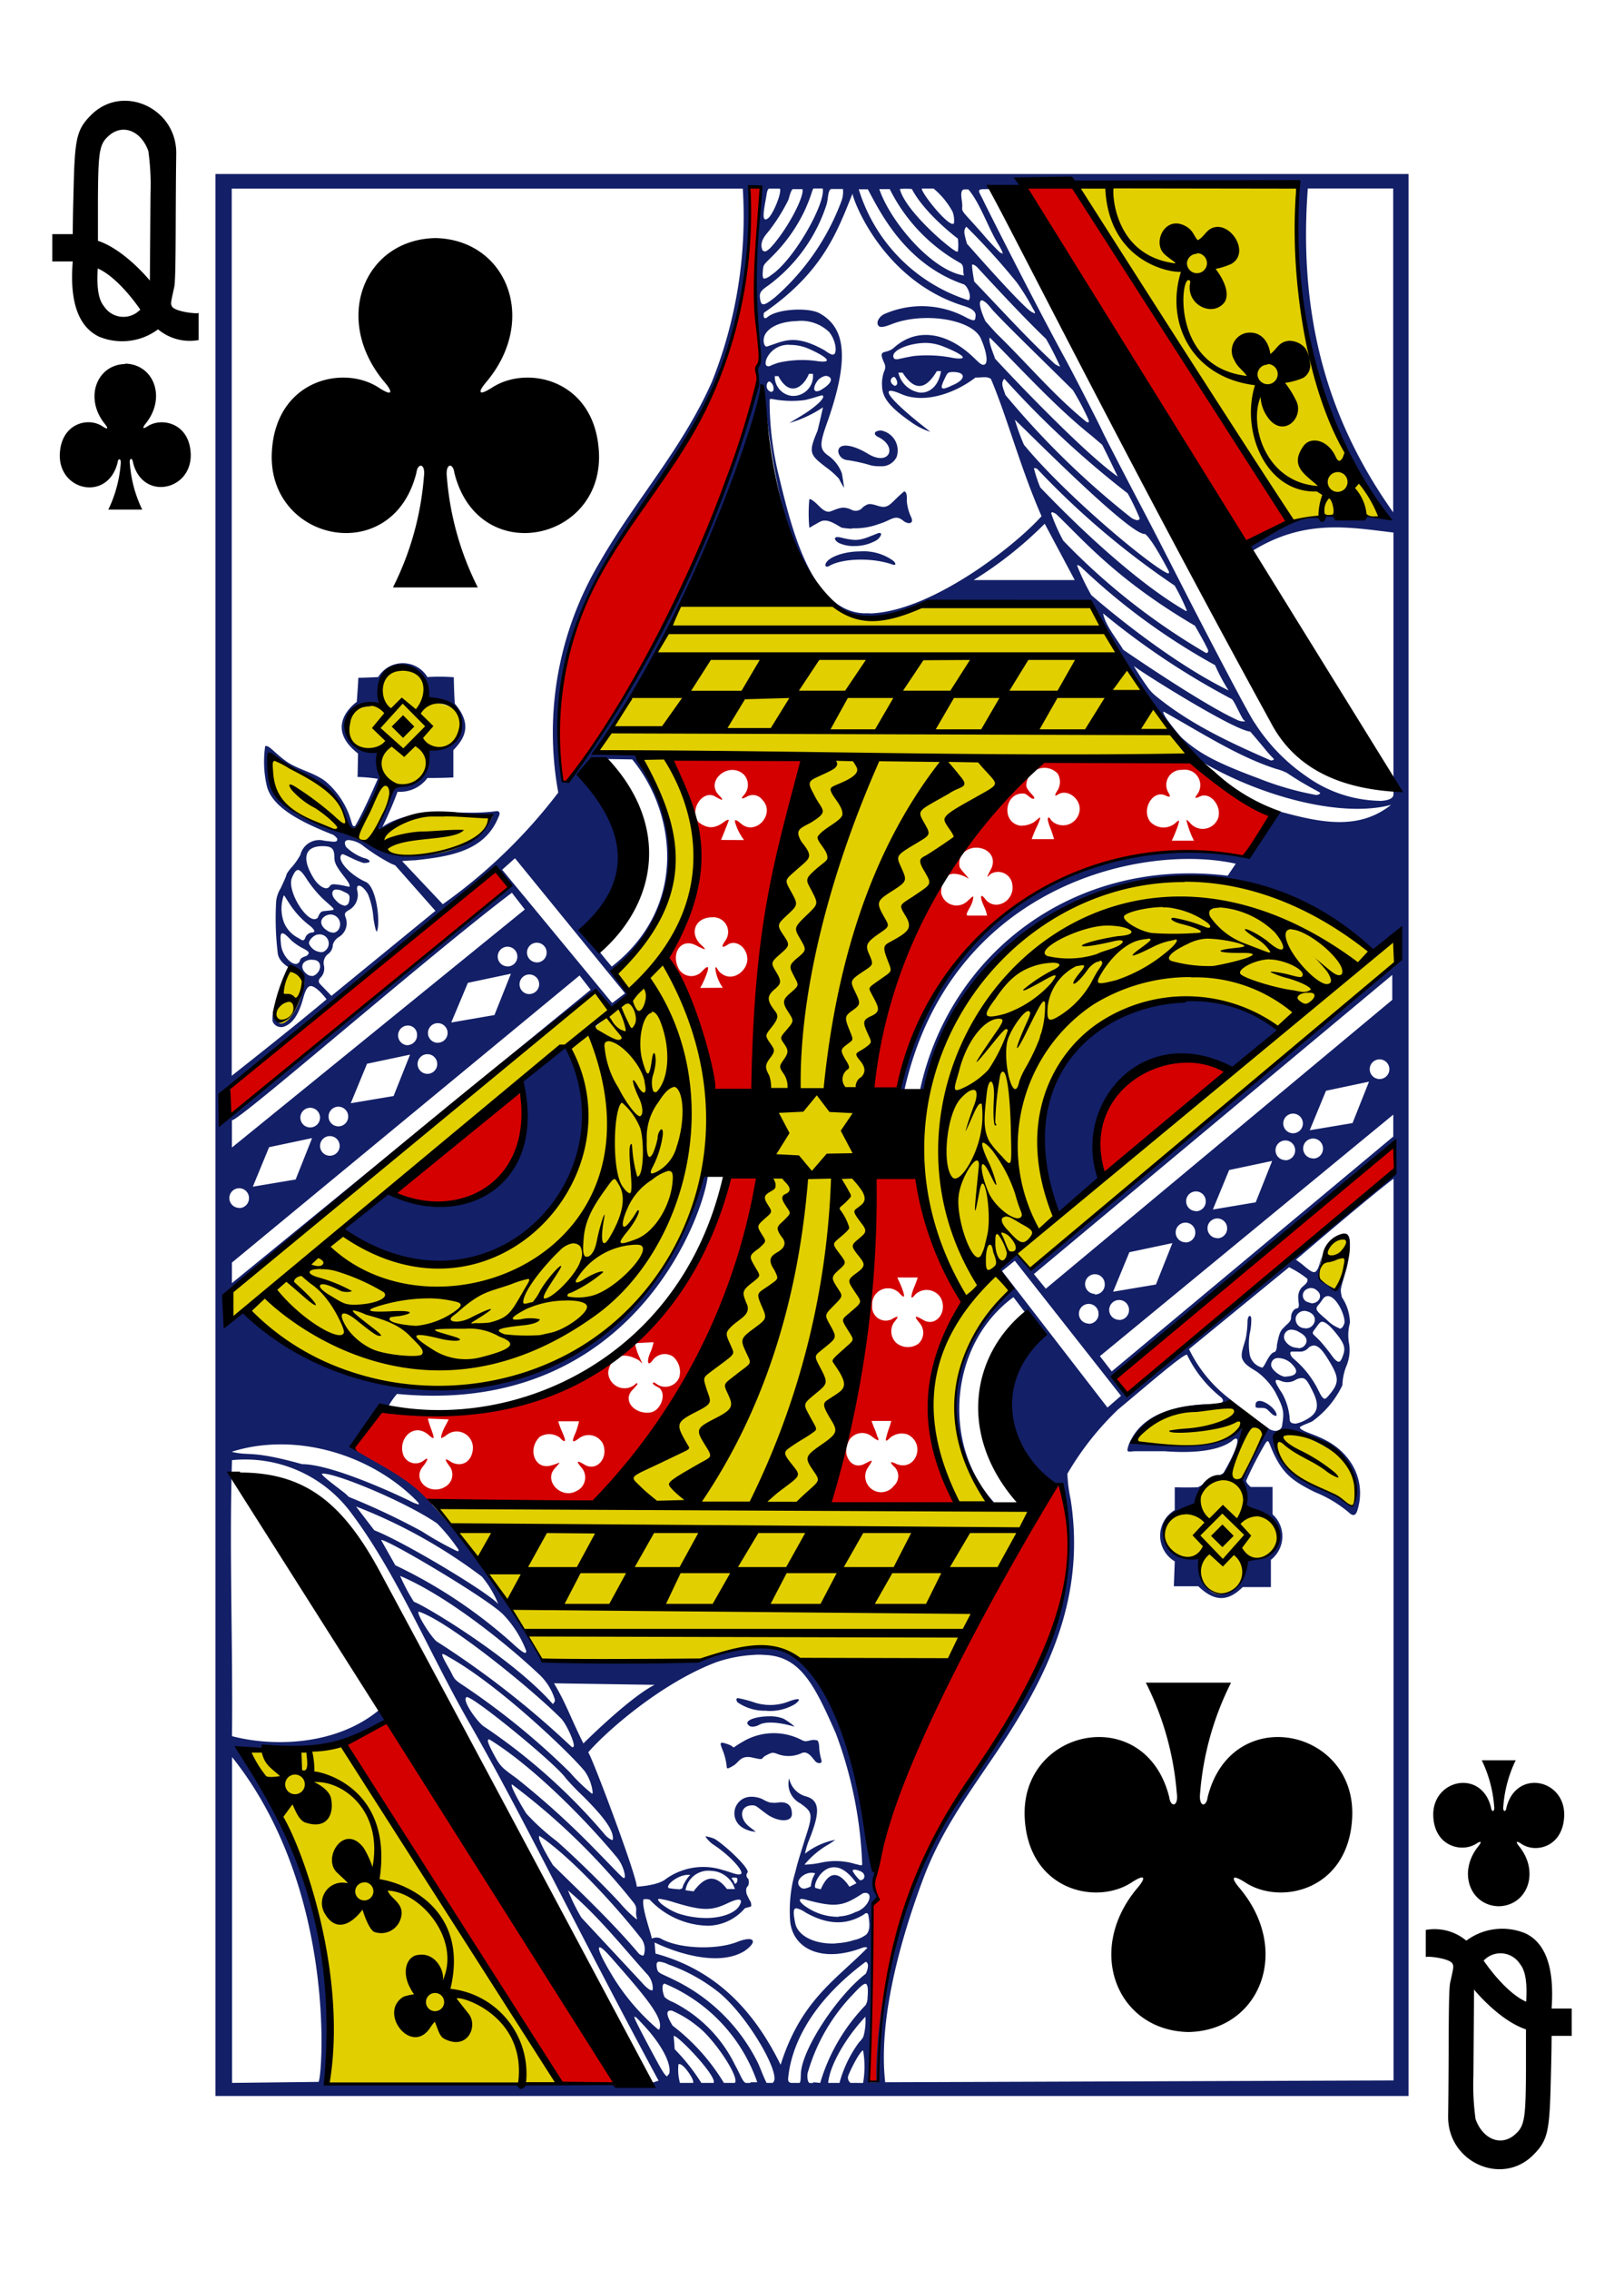 <svg xmlns="http://www.w3.org/2000/svg" viewBox="0 0 178.58 249.45">
  <title>C12</title>
  <path d="M164.81,209.47c3.14-.07,4.55-3.75,2.22-6.61-.34-.42-.37-.66.25-.26,1.57,1.09,4.57.37,4.72-3,.19-4.11-5.32-5.29-6.36-.92-.05.46-.41.45-.33-.2a14,14,0,0,1,1.36-5.05h-3.73a14,14,0,0,1,1.36,5.05c.09.65-.27.66-.33.2-1-4.37-6.55-3.18-6.36.92.15,3.33,3.16,4,4.72,3,.62-.4.58-.16.25.26-2.33,2.86-.92,6.54,2.22,6.61h0Z"/>
  <path d="M13.77,40c-3.14.07-4.55,3.75-2.22,6.61.34.42.37.66-.25.26-1.57-1.09-4.57-.37-4.72,3-.19,4.11,5.32,5.29,6.36.92.05-.46.41-.45.33.2A14,14,0,0,1,11.91,56h3.73a14,14,0,0,1-1.36-5.05c-.09-.65.27-.66.33-.2,1,4.37,6.55,3.18,6.36-.92-.15-3.33-3.16-4-4.72-3-.62.4-.58.16-.25-.26,2.33-2.86.92-6.54-2.22-6.61h0Z"/>
  <path d="M8,28.73H5.75v-3H8s0-1.62.08-4.48c.14-6.09.29-7,2.05-8.72,3.48-3.31,9.32-.61,9.25,4.37-.1,7,0,13.74-.23,14.69-.37,1.67-.4,1.77-.25,2.07.31.61,2.94.88,2.94.71v3a5.45,5.45,0,0,1-4.46-1.18,6.62,6.62,0,0,1-6.5.8C9,36.08,7.58,33.83,8,28.73H8ZM15.41,34c-1.09-1.58-2.93-3.74-4.66-4.5-.11,1.82,0,3.34.69,4.16a2.54,2.54,0,0,0,4,.34Zm.91-17.38c-.81-2.3-2.9-3.08-4.42-1.64-1,.89-1.1,1.84-1.13,7,0,3.16,0,4.48,0,4.48,3,1,5.74,4.42,5.71,4.37l.07-9.54a26.74,26.74,0,0,0-.23-4.63h0Z"/>
  <path d="M170.62,220.71h2.21v3h-2.21s0,1.62-.08,4.48c-.14,6.09-.29,7-2.05,8.72-3.48,3.31-9.32.61-9.25-4.37.1-7,0-13.74.23-14.69.37-1.67.4-1.77.25-2.07-.31-.61-2.94-.88-2.94-.71v-3a5.45,5.45,0,0,1,4.46,1.18,6.62,6.62,0,0,1,6.5-.8c1.85.87,3.25,3.12,2.88,8.22h0Zm-7.46-5.25c1.09,1.58,2.93,3.74,4.66,4.5.11-1.82,0-3.34-.69-4.16a2.54,2.54,0,0,0-4-.34Zm-.91,17.38c.81,2.3,2.9,3.08,4.42,1.64,1-.89,1.1-1.84,1.13-7,0-3.16,0-4.48,0-4.48-3-1-5.74-4.42-5.71-4.37l-.07,9.54a26.74,26.74,0,0,0,.23,4.63h0Z"/>
  <g>
    <path d="M95.58,228.76c.44-6.53.06-13.54.36-18.86-.2-.37.52-1.41.56-1.41a7.2,7.2,0,0,1,0-4.61c4.26-16.29,12-29,19.93-40.78,6.47,19.53-13.84,33.23-18.11,50.3-1.42,5.91-1.21,10-1.76,15.37ZM61.82,229,37.67,191.6,42.91,189l24.83,39.84ZM93.06,159.7c.21,1.07,1.06,1.65,2,1.16s1-.51.43.33a1.74,1.74,0,0,0,2.8,2.08,1.43,1.43,0,0,0,.14-2c-.57-.53-.69-.81.15-.4,2.11.86,3.28-2.21,1.23-3.24a2,2,0,0,0-1.94.37c-.47.49-.53.32-.41-.06a9.52,9.52,0,0,1,.3-1,5.8,5.8,0,0,0,.24-.8l-2.16,0s.17.5.35.91.23.69.31.85c.29.59-.06.37-.64-.06a1.68,1.68,0,0,0-2.45.37A2.48,2.48,0,0,0,93.06,159.7Zm3.12-30.44,4.64-.14a74.69,74.69,0,0,0,5.11,14.13c-4.09,6.8-5.19,14.48-.43,22.25l-14.72,0C94.75,153.71,96,141.14,96.18,129.26ZM101,147.65a1.64,1.64,0,0,0,.14-2.25c-.71-.85-.55-.89.41-.34,1.38.8,2.7-.93,1.89-2.46a1.82,1.82,0,0,0-2.83-.32c-.53.72-.47.06-.06-.9.15-.35.37-1,.37-1l-2.25,0s.29.64.45,1c.41,1.09.43,1.43-.21.73a1.74,1.74,0,0,0-3,1.34,1.5,1.5,0,0,0,2.18,1.5c.61-.36.89-.45.2.38a1.76,1.76,0,0,0,.32,2.28A2,2,0,0,0,101,147.65Zm-31.1,4.4c.18-.13.25,0,.14.13a6.83,6.83,0,0,1-.54.6c-1.05,1.17.31,2.66,2,2.43,1.15-.16,1.83-2,1-2.69-.28-.18-.49-.22-.7-.47,0-.1,0-.17.13-.13s.46.31.61.35a1.65,1.65,0,0,0,2.15-.91,2.21,2.21,0,0,0-.71-2.31,1.64,1.64,0,0,0-2.22.44c-.59.78-.67,0-.19-1a6,6,0,0,0,.3-1l-2.07.11s.11.45.29,1c.46,1.17.79,1.51.2.9-2.53-1.49-3.37.54-3.41,1.34a1.8,1.8,0,0,0,3,1.25ZM80,129.14h3.73c-2.81,15-8.58,27.57-18.28,36.22l-18.26-.06-8.8-6.17,3.4-4.43C65,157.12,74.89,145.59,80,129.14Zm-16.8,34.78a1.65,1.65,0,0,0,.82-2.56c-.65-.75-.72-1,.28-.4,1.34.78,2.64-.78,2-2.31a1.76,1.76,0,0,0-2.63-.6c-.82.61-.8.34-.37-.63a7.91,7.91,0,0,0,.37-1.24l-2.29,0a9.73,9.73,0,0,0,.33.92c.38.86.52,1.25.34,1.25s-.37-.26-.53-.41a2,2,0,0,0-2.16-.06c-1.37,1.31-.6,3.6,1.14,3.18,1.12-.27,1.38-.7.45.36C59.84,162.76,61.62,164.64,63.25,163.92Zm-14.43-.46a1.53,1.53,0,0,0,.73-2.25c-.53-.71-.8-1.17.15-.53,1.26.64,2.36-.21,2.35-1.65a1.78,1.78,0,0,0-2.94-1.3,2.07,2.07,0,0,1-.51.29c-.15,0,.12-.81.43-1.35.13-.23.36-.7.36-.7l-2.29-.09A8.85,8.85,0,0,0,47.4,157c.36,1,.45,1.3-.19.75-1.72-1.61-3.56.44-2.83,2.21a1.45,1.45,0,0,0,2.25.5c.63-.49.31.16-.12.68C45.33,162.54,47.05,164.29,48.82,163.46ZM153.3,125.85l.12,2.78-29.57,24.71-1.24-1.9Zm-110,5.2c4.26-3,9-8.49,13.67-11.33C60.41,127.58,52.4,135.29,43.33,131Zm77.73-1.44c-3-16.63,14.81-13.17,13.88-11.68ZM25.35,119.42,54.62,95.5l1.33,2L25.07,122.87Zm80.18-24.14c.08.25,1,1.2,1,1.29-.25-.19-1.76-1-2.49-.21a2.8,2.8,0,0,0-.55,1.76,1.73,1.73,0,0,0,2.9.89c.31-.26.58-.58.64-.47a2.49,2.49,0,0,1-.25.92c-.16.37-.75,1.16-.32,1.15h2.08a4.37,4.37,0,0,0-.33-1c-.46-1-.45-1.56.12-.83,1.09,1.42,3.21.24,3-1.46A1.58,1.58,0,0,0,109,96c-.1.06-.39.35-.43.36s.19-.46.4-.85c.67-1.29-.33-2.48-1.86-2.35a2.13,2.13,0,0,0-1,.4A1.7,1.7,0,0,0,105.53,95.29Zm25.27-12a50.3,50.3,0,0,0,8.79,6.41l-2.76,4.37c-18.73-1.74-32.35,5.69-38,25.81l-2.9-.06c1.16-12.56,5.17-24.35,17.58-36.52Zm-17.95,3c0,.6,1.1,1.3.85,1.47s-.76-.51-1.06-.54c-2.16-.23-2.61,3.14-.47,3.52a2.73,2.73,0,0,0,1.55-.4c.34-.28.58-.51.65-.49s-.17.65-.4,1.09a13.15,13.15,0,0,0-.52,1.28h2.46s-.22-.76-.44-1.29-.34-1.12-.15-1.08.17.23.35.38a1.83,1.83,0,0,0,3-.91c.39-1.35-1.22-2.73-2.34-2-.39.26-.39.07,0-.52A1.79,1.79,0,0,0,116.3,85,2,2,0,0,0,112.85,86.29Zm17.65,4c-.06-.3,0-.21.33.11a1.81,1.81,0,0,0,3.12-.49c.43-1.36-.89-2.92-2-2.38-.6.28-.61.18-.27-.27A1.7,1.7,0,0,0,130,84.6a1.65,1.65,0,0,0-1.52,2.49c.28.47.19.57-.3.33-1.41-.69-2.73,1.55-1.69,2.88a2,2,0,0,0,2.82.09c.43-.41.42-.22.11.64a14.39,14.39,0,0,1-.57,1.35l2.44,0A10.5,10.5,0,0,1,130.5,90.28ZM78.17,120.39c.71-.18-2.51-10.41-4.87-15,2.62-6.08,6.09-11.23.18-22l15,0c-4.4,12.23-5.83,37-5.83,37Zm1.32-11.85a4.44,4.44,0,0,1-.79-1.85c-.09-.53,0-.56.32,0,1.34,1.48,3.15.05,3.16-1.26s-1.25-2.23-2.15-1.63c-.63.42-.8.3-.24-.48a1.62,1.62,0,0,0-1.49-2.52c-1.84,0-2.55,1.75-1.23,3,1,.91.07.37-.71,0-1.51-.63-2.5.91-1.82,2.46a1.59,1.59,0,0,0,2.65.48c.44-.48.85-.76.61,0a10.43,10.43,0,0,1-.8,1.82Zm2.33-16.23a5.9,5.9,0,0,1-1-2c-.05-.31.17-.23.67.2,1.62,1.39,3.84-1.1,2.33-2.63a1.29,1.29,0,0,0-1.65-.36c-.75.4-.69.2-.32-.21a1.65,1.65,0,0,0-.08-2.22c-1.64-1.47-4.25.72-2.72,2.29.67.68.35.59-.38.16-1.38-.83-2.92,1.45-1.88,2.78,1.23,1,2.16.53,3-.13.19-.1.35-.14.35-.06s-.85,2.17-.85,2.17ZM62,86.14C57.68,72,69,58.32,75.88,47.77c7.28-10.47,6.38-27.86,6.69-27.16l1,.12s-.8,10.19-.35,14.8c.47,4,.37,4.3.08,4.7-.08.38,0,1.48,0,1.86C81.27,50.86,73.63,72,62,86.14Zm75-26.33L112.4,20.66l5.91-.27c2.19,3.48,23.56,36.71,23.56,36.71Z" style="fill: #d40000"/>
    <path d="M35.71,229.7c2.8-10.28-4.78-34.2-9.52-37.32,5.55-.24,12.23-.35,12-.66,0,0,23.62,37.25,23.43,37.45s-25.93.53-25.93.53Zm95.72-58.33c-5.72-.82-3.47-5.58.21-6.07-.48.08.39-2.37,3.36-3.36.67-1.23,1.2-3.32,1.82-4.29-1.78.58-3.94,2.09-12,.9.7-3.84,8.44-4.5,11.22-3.9,1.61.38,3.2,2.78,3.69,2.83,5-.83,11.28,3.67,9.37,8.24-.3.65-1.05-.77-2.72-1.38-5.4-2-5.78-4.89-7-6.21-.45-.09-2.84,4.65-2.84,4.65l.75,3.22c1.29-.12,7.05,3.45-.11,5.86-2,6.85-5.71,2-5.7-.49ZM145,140.8c-.31-.31.24-2.44,1-3.67a2.13,2.13,0,0,1,1.83-1c.95.17.8,1.55-.46,5.59C147.29,142.29,146,142.35,145,140.8ZM31,112.48c-1.57,0-.16-4.29.8-5.65.32-.42,1.57.48,1.64,1.1C33.57,109,31.87,112.92,31,112.48ZM29.9,83.36a23.59,23.59,0,0,1,6.39,3.46c1.8,1.35,1.31,4,2.75,4.22,1-.48,2.75-4.81,2.75-4.81S42.24,84,41,83.33c-3.15-1.7-3.1-3.54-2.9-3.71.94-2.43,2.8-2,3.8-2.13,0-1.33,0-4.14,2.72-3.85,2.4.23,2.64,3.67,1.63,3.7,0-.06,4.54-.66,4.5,2.36,0,1.64-2.73,3.73-3.57,3,0,0,.45,3.26-3.64,4.38-1,1-1.73,5.12-1.73,4.75,2.46-2.23,6.33-2.75,12.42-2-3.77,7-14.21,3.73-15,2.37C33.93,90.63,29,88.56,29.9,83.36ZM74.84,66.55l16.6-.21c-.06.56,5.22,3,9.79.36.88-.5,18.55-.22,18.55-.22l11.29,16.73-16.68.39C100.23,95.11,98.43,108,95,120.7l6.17.06c9.91-28.51,34.38-28.39,49.77-16.22L135.1,117.46c-12.27-6.2-17.52,12.08-13.8,12.13l31.88-26.13s.55,2.13.49,2.21c-2.27,3-40.28,33.92-40.28,33.92l-1.67-1.85-2.17,1.84A14,14,0,0,0,111.2,142c-7.53,6.06-7.78,17.18-2.23,23.24l-2.72.22c-1,1.28-7.91-13-.16-22.13-3.13-6.15-5.06-14.52-5.45-14.91.08,1-4.94.66-4.94.66A169.63,169.63,0,0,1,91,165.61l23.07.5-9.82,17.09s-11-.28-15.77-.61c-5-2.89-7.81-.69-12.47.38-6.62.19-16.36-.11-16.36,0A80.11,80.11,0,0,0,48,165.88c-.61-1,19.59-.39,19.59-.39s10.1-15.32,11.94-19.65c1.44-3.38,4.66-15.67,4.66-15.67.15.64-1.83-3.2-6.45-3.11-3.82,25.46-34,34-52.15,17.65l-.17-3,40-32.54,1.78,2.06C66.81,111,42.63,131.13,43,131c7.17,3.76,15.46.72,14.49-11.63a135.91,135.91,0,0,0,15.65-13.81c.11-.19,5.52,12.17,5.38,14.55,3.11-1,5,1.15,4.9.77-1.12-7.15,5.12-34.25,5.24-37.37-3.47-.28-8.07-.15-15.28-.44,5.79,11.24,3.78,18.86-4.32,25.78l-1.69-2.13c.69.38,11.83-9.28,2.86-23.72-.41,0-4.73-.39-4.73-.39Zm43-46.46s25.25-.61,25.26.13a59.3,59.3,0,0,0,10,37.49s-11.18-.4-11-.26Z" style="fill: #e2cf00"/>
    <path d="M154.89,230.32V19.12H23.69v211.2ZM36.1,229C37.79,210.58,28.3,193,27,192.47c7.93.11,13.21-1.22,15.59-3.52l-.76-1.17c-4.67,4-11.66,4.22-16.32,3,.11-9.92-.31-20.41,0-30.33a14.51,14.51,0,0,1,13,5.66c5.14,6.79,8.62,15.42,13.16,23.32,5.93,10.32,11.47,22,20.75,39.21l-.89.28Zm46.43-.12a3.65,3.65,0,0,1-.53,0c-.35-.14-.53-.79-1.19-2A15.18,15.18,0,0,0,74,220a2.87,2.87,0,0,1-.92-.55c-.18-.37-.41-1.41,0-1.48a18.18,18.18,0,0,1,10.19,10.84c-.23,0-.51,0-.75,0Zm6.9,0a1.34,1.34,0,0,1-.43,0c-.23-.13-.26-.83-.18-1.11a20.57,20.57,0,0,1,4.92-8.56c.73-.79,1.17-1.2,1.41-1.22s.34.48.25,1.49a1.7,1.7,0,0,1-.21.85,20.73,20.73,0,0,0-5,8.56A6.75,6.75,0,0,0,89.42,228.82Zm4.78,0h0c-.26,0-.51,0-.69,0a.73.73,0,0,1-.25-.77c.21-.6,1.28-2.73,1.64-2.8h0a10.56,10.56,0,0,1,0,3.57,6.31,6.31,0,0,1-.69,0Zm-1.87,0H91.07c.15-1.85,1.85-4.88,4.09-7.27a6.37,6.37,0,0,1-.17,2c-.08.41-.35.59-.6.91A13.58,13.58,0,0,0,92.33,228.81Zm-4.4,0H87c-.28-.05-.36-.2-.33-.52.27-2.94,1.93-7.89,8.53-12.79.55.23,0,1.35,0,1.32-3.06,2.35-6.77,7.94-7.11,10.69-.06.53,0,1.11-.16,1.3Zm-2.9,0h-.74c-.4-.74-.7-1.72-1.07-2.42A20,20,0,0,0,74,217.5c-1.5-.74-1.66-.65-1.77-1.27-.09-.46,0-.67.27-.67a2.9,2.9,0,0,1,1,.31,19,19,0,0,1,5.55,3.07c3.31,2.71,7,9.29,5.93,9.89Zm-4.24,0c-.62,0-.58,0-1.2,0a22.68,22.68,0,0,0-5.64-6.29c-.32-.53-1.06-1.79-.07-1.65a12,12,0,0,1,2.75,1.67c1.85,1.36,4.74,5.68,4.16,6.28Zm-2.37,0c-.76,0-.4,0-1.31,0a22.08,22.08,0,0,0-2.93-3.7l-.11-1.45s0-.05.06,0c.56.07,4.93,4.66,4.29,5.19Zm-2.19,0c-.51,0-1.41,0-1.47,0a5.4,5.4,0,0,1-.16-2.06l.08,0C75.13,226.73,76.34,228.5,76.22,228.81Zm-50.72,0V193.08c11.76,14.69,9.88,35.86,9.49,35.69Zm71.82-.07c-.7-6.14,1.14-14.26,4.19-22.39,1.88-5,4.59-8.76,7.64-13.26,5.85-8.58,10.27-17.29,8.57-28.34a17.48,17.48,0,0,1-.37-2.87,32.1,32.1,0,0,1,5.59-7.08c3-2.48,7.24-6.18,7.57-6a13.34,13.34,0,0,0,3.77,4.7c.28.3.28.57-.35.7-4.18,0-8.48.88-9.87,4.59-.19.7-.19.69.65.61.43,0,2.14,0,3.34,0,2.2.17,5.67.19,7.41-1.14.34-.32.52-.3.58-.13.15.86-1.54,3.68-1.54,3.68l-2.79,1.55s-1.14.05-2.55,0l0,2.51a3.27,3.27,0,0,0,0,5.63l-.1,2.74,2.69,0c1.79,1.71,3.24,1.71,4.88.09h3.1v-3a3.26,3.26,0,0,0,.18-5l0-3-2.39,0s-.49-.38-.51-.69a41.14,41.14,0,0,1,2.08-4.05c.43-.63.32-.27,1,1.18,1,2.07,2,2.91,4.5,4.13a13.67,13.67,0,0,1,3.7,2.22c.52.5.82.34,1-.4a6.07,6.07,0,0,0-.6-4.81c-1.91-3.19-5.24-3.33-5.77-4.07-.07-.18.61-.38,1.34-.71a10.33,10.33,0,0,0,3.34-4,5.89,5.89,0,0,1,.47-2.18,4.56,4.56,0,0,0,.27-2.31,5.23,5.23,0,0,1,.08-2.35,5.15,5.15,0,0,0-.88-2.81c-.22-1-.17-.77.5-3.12.11-.38.87-3.65-.1-3.87a7.79,7.79,0,0,1-1.12,6.08,6.1,6.1,0,0,1-1.76-1.14,12.73,12.73,0,0,1,.24-2.45c-.15.41-.25,1.48-.73,1.73-.26.06-.61-.17-1.28-.75-.26-.22-.8-.6-.8-.6s7.79-6.69,10.73-8.91v99.09Zm-.86,0h-.89L96,209.36s.52-.77.54-.85a3.49,3.49,0,0,1-.16-3c-1.78-6.24-1.92-17.46-7.66-22.61-2.81-2.42-6.55-2.52-11.39-.53-10.68,0-9.1.57-17.72.08A80.16,80.16,0,0,0,47,164.79c-2.19-2.45-5.24-3.77-8.1-5.55a13.8,13.8,0,0,1,3.88-4.83,7.11,7.11,0,0,1,.88-1.24C72.73,156,79,127.73,77.71,128.45l-.26.22c-8,29.1-36.38,28-50.61,15.4-1.61,1.61-2-.19-2.09-1.7l40.76-33.31,1.84,1.84,1.79-1.65-1.46-2.63c10.68-11.09,5.86-16,2.43-23.64.1-.4-4.56-.24-4.56-.24,2.89-4.32,5.35-8.76,7.76-13.21C77.07,62.79,82.26,51,83.89,42.42c1.21,10,3,24.87,11.52,25.46,2.8.19,6-1.73,6.57-1.41l17.75-.14a69,69,0,0,0,12.18,17.23c6.43,3.87,15.54,6.38,21.06,4.88-3.51,2.78-7.56,2-12,.8-.25-.07-.51-.14-.77-.24l-3.37,5.08c-7.5-1.78-31.57-.52-37.92,25.73,0,0,.65.33.5.15,5-22.78,26.33-27.32,36.48-25.05L135,96.23c-16.84-2.07-30.56,8.5-33.82,23.48l.32.3c6.32-22.65,32.89-31,49.36-15.33l3-2.15-.1,2.9-40.5,34-1.62-1.68a18.46,18.46,0,0,0-2,1.74s1.63,1.9,1.68,2c-6.72,5.49-8.87,16.09-2.47,23.48.69.8.58,1,.45.11-5.73-6.25-5-17.3,2.14-22.54l1.44,1.89c-3.08,6.92-4.71,17.71,3.44,18.65,3,8-.45,17.38-4.25,23.7-4,7.28-8.91,13.33-12,21.26-1.48,3.31-3.84,13.12-3.71,20.62Zm-23.08-.65c-.27.06-.82-1-2.42-4-.89-1.71-1.32-2.52-1.2-2.55s.43.32,1.06,1c1.86,2,3,4.12,2.76,5.22C73.53,227.92,73.47,228.06,73.38,228.08Zm12.44-1.27c-2.88-5.83-7-10.39-13.76-12.22l-.1-1.22c2.37,1.14,7,2.69,9.87.95,1.56-1.07,1.09-1.76-.81-1-2.25.88-6.33.77-8.36-.37a1.1,1.1,0,0,0-1,0c-.11-.68-1.09-3.27-.94-4.24-.08-.14.62-.14.75,0a9,9,0,0,0,6.39,2.82,5.45,5.45,0,0,0,4-1.89c.11-.1.63-.16.7-.24s0-.32,0-.39-.22-.38-.35-.7a1.27,1.27,0,0,1-.17-.79c0-.19.13-.28.22-.41a1.08,1.08,0,0,0,0-.74.46.46,0,0,1-.09-.67c.33-.38-2.25-2.85-3.58-3.7a4.13,4.13,0,0,0-1.05-.3,3.06,3.06,0,0,0,.86.9c2,1.31,3.39,3,3.07,3.23s-1.13-.2-2-.42a7.06,7.06,0,0,0-6.29,1c-.87.72-3.18.83-3.18.83,0-1.22-5-14.49-5.34-14.76,1.95-2.27,8-7.61,14.09-9.91a15.47,15.47,0,0,1,4.11-.8,6.85,6.85,0,0,1,1.12,0c3.94.11,5.49,3.11,7.91,8.62a45.65,45.65,0,0,1,2.9,14.38c0,.27-.48,0-.69,0a7.43,7.43,0,0,0-3.89-.16,10,10,0,0,1-1.77.21,9.63,9.63,0,0,1,2.64-2.22c.37-.23.75-.51.75-.51a7.78,7.78,0,0,0-3.33,1.52,9,9,0,0,1,.36-1.28c1.15-2.83,1.49-4.5-.21-5a2.56,2.56,0,0,1-1.89-2A2.41,2.41,0,0,0,88,198.16c1.19.85,1.42,1.09.78,3.11-.9,2.83-1.1,3.53-1.26,4.19-.1.38-.28,1-.37,1.44a15.47,15.47,0,0,0-.25,4.34c.39,3,3.6,4.45,7.9,2.8.41-.16.58,0,.58,0-3.43,3.5-7.28,5.73-9.52,12.79ZM72.45,223a.11.11,0,0,1-.09,0,24.31,24.31,0,0,1-4.84-5.59c-1.33-2.16-1.88-3.4-1.58-3.43h0c.19,0,.63.41,1.33,1.2,3.63,4.13,5.64,6.5,5.27,7.69,0,0,0,.15-.12.16Zm-.76-4.31c-.3.12-1.15-.88-1.15-.88s-6.6-7.08-6.6-7.08a20.1,20.1,0,0,1-1.48-3c3.38,2.87,5.93,6.13,8.63,9.13a2.32,2.32,0,0,1,.69,1.75.16.16,0,0,1-.09.12Zm-1-3.78a2.07,2.07,0,0,1-.4-.19c-2.92-3.45-6.23-6.58-9.48-9.76,0,0-1.93-3.11-1.47-3.21,3.59,2.42,8.53,7.89,11.06,11.12a2,2,0,0,1,.38,2s-.05,0-.1,0Zm21.21-1.35c-2,.1-4-.63-4.43-2.11-.2-1-.33-1.73.1-1.76a2.85,2.85,0,0,1,1,.46c2.73,1.55,4.74,1.26,6.42.23.3-.28.47-.14.51.12.14.94.19,1.62-.24,2.08a3.33,3.33,0,0,1-1.32.6A7.63,7.63,0,0,1,91.9,213.54ZM70,210.9a12.93,12.93,0,0,1-1.87-1.84c-1.86-2-4.92-5-6.93-6.76a24.51,24.51,0,0,1-3.31-3c-.37-.54-1.88-3.14-1.59-3.22a72.92,72.92,0,0,1,13.38,13c.53.69.1.91.36,1.73,0,.08,0,.11,0,.08Zm7.54-.14a9.9,9.9,0,0,1-3-.51,6.84,6.84,0,0,1-1.87-1.09c-.34-.36-.42-.51-.12-.5A9.21,9.21,0,0,1,74,209c3.25,1,4.24,1,6.11.09,1.19-.55,1.68-.47,1.17.36S79.2,210.79,77.54,210.76Zm14.7-.13a6.18,6.18,0,0,1-3.32-.92c-1-.59-1.35-1.21-.45-1,3.4.94,4.22.76,6.27-.57a.66.66,0,0,1,.4-.14c1,0,.34,1.7-1.07,2.11a4.44,4.44,0,0,1-1.83.48Zm-15.93-2.79-.93-.13a2.55,2.55,0,0,1,2.83-2.13,2.83,2.83,0,0,1,2.6,2l-.87,0c-1.65-2.18-2.89-.72-3.63.19Zm13.94-.23-.58-.15c-.29-.27.58-2.33,2.1-2.27.69,0,1.51.49,2.41,1.75l-.77.39C92.23,205.58,91.15,205.55,90.25,207.62Zm-15.46,0a8.28,8.28,0,0,1-1.27-.14c-.35-.33,1-1.42,2.09-1.45.41,0,.29,0,.11.2a4.19,4.19,0,0,0-.61,1C75.06,207.46,75,207.57,74.79,207.58Zm13.72-.09a.65.65,0,0,1-.23,0,.57.57,0,0,1-.29-.17c-.67-.61.36-1.58,1.27-1.56a1.11,1.11,0,0,1,.38.07,3.24,3.24,0,0,0-.48,1.43,2.69,2.69,0,0,1-.66.24ZM80.87,207c-.05,0-.09,0-.14-.17a1.07,1.07,0,0,0-.18-.29c-.14-.17-.12-.18,0-.21l.35,0c.27,0,.21.36.12.51s-.15.17-.2.18Zm13.69-.39a4.22,4.22,0,0,1-.71-.86c-.16-.2-.09-.31.15-.3s.89.19,1,.52a.43.43,0,0,1-.46.63Zm-25.93-.23c-.19,0-.86-.78-3.21-3.17a90.47,90.47,0,0,0-8.62-7.8c-1.48-1.08-1.74-1.22-2.43-2.5s-.89-1.8-.57-1.78c4.72,2.89,10.46,8.68,13.91,12.82a4.21,4.21,0,0,1,1,2.1c0,.19,0,.3-.07.31Zm-1.31-4.2h-.07a2.48,2.48,0,0,1-.85-.72,64.88,64.88,0,0,0-13.12-11.7c-.64-.34-2.62-3-1.95-3.28h0c.82,0,9.6,7.18,10.85,8.87.15.2,1,1.15,2,2.09,2.27,2.28,3.21,3.6,3.22,4.54,0,.13,0,.19-.09.21Zm15.76-.92-.66-.51c-1.19-.92-1.07-2.35.29-2.37.47,0,.5.16,1.59.95,1.28.92,2.79.92,2.78,0,0-.68-.27-1.38-1.41-1.27a3.17,3.17,0,0,1-1.05,0,3.64,3.64,0,0,1-.76-.35,2.89,2.89,0,0,0-1.13-.27h-.15a1.82,1.82,0,0,0-1.09,3.28,3,3,0,0,0,1.6.56Zm-18-4.17a18.85,18.85,0,0,1-2.4-2.32A80.27,80.27,0,0,0,50.63,185c-.84-.58-.68-.65-1.29-1.72s-.85-1.54-.63-1.53a2.9,2.9,0,0,1,.61.32c5.52,3.05,13.53,10.74,15,12.59a5.09,5.09,0,0,1,.85,2.25c0,.13,0,.19-.11.19ZM80,194.34a3.2,3.2,0,0,0,.64-.32c.64-.36.77-1.2,2.14-.88s.82.09,1.43-.23.72-.4,1.29-.17a3.41,3.41,0,0,0,2.59-.07c.86-.45,1.39.85,1.73,1s.65.09.47-.38a6.66,6.66,0,0,1-.21-1.24c0-.42-.1-.8-.26-.82l-.07,0c-.6-.17-1,.3-1.54,0a6.66,6.66,0,0,0-6.43.1c-1.76,1-.62.72-1.76.33s-.79-.05-.4,1.08a6.86,6.86,0,0,1,.29,1.36c0,.13,0,.19.09.18ZM63,192c-.05,0-.1,0-.29-.18a99.74,99.74,0,0,0-14.6-11.39c-.56-.28-2.45-3.27-2.05-3.33,3.14,1,12.11,8.21,15.64,11.74.61.63,1.59,2.83,1.37,3.09L63,192Zm1.15-.42c-1.45-2.92-1.89-4.37-3.23-6.61l11.06.17c-2.78,1.4-7.83,6.44-7.83,6.44Zm18.62-1.84a1.63,1.63,0,0,0,.75-.23c1.21-.6,3.71.19,3.78.21.25.07-.83-.72-1.19-.88a4,4,0,0,0-1.56-.24c-1.29,0-2.63.4-2.33.87a.61.61,0,0,0,.55.27ZM84.31,188a5.39,5.39,0,0,0,3.12-.75c1.15-.91-.36-.43-.83-.23a5.61,5.61,0,0,1-3.81,0,13.87,13.87,0,0,0-1.63-.42c-.25,0-.21.23-.07.45a5.21,5.21,0,0,0,3.22.93Zm-23.52-.75c-4.38-5-14-10.79-15.28-11.24A20.36,20.36,0,0,1,44,173.17c5.33,2.26,12,7.7,15.4,10.93A6.3,6.3,0,0,1,61,186.72c.07.35-.11.33-.17.51Zm-3-5.61c-.2,0-.7-.37-1.46-1.08A54,54,0,0,0,43.47,172l-1.56-2.77c.42-.25,11.77,6.46,13.43,8.19a11.84,11.84,0,0,1,2.53,4C57.87,181.54,57.83,181.6,57.77,181.62Zm-2.91-5.26c-.55-1-10.3-6.89-13.73-8.23l-2-2.61A57.24,57.24,0,0,1,53,173.26a11.15,11.15,0,0,1,1.83,3.1Zm79.28-1.19c-1.2,0-2.29-1.06-2.22-3.95-6.17.48-4.1-6.53-.3-5.21-.11-3,1.86-3.35,3.25-4.08a12.54,12.54,0,0,0,1.84-4.23l-.28-.9c-1.17,2-6.15,2.64-11.62,1.55,1.48-3.52,6-3.42,10.13-3.95a35.35,35.35,0,0,1,4.24,2.71l-2.79,5.82a11.34,11.34,0,0,1,.71,3.18c3.53-.27,5.44,5.69-.06,5.14a3.39,3.39,0,0,1-2.91,3.92Zm-83.89-4.74a36.56,36.56,0,0,1-3.87-2.17,78,78,0,0,0-7.72-3.66l-.35-.15a3.93,3.93,0,0,0-.51-.47c-.91-.71-2.68-2-2.39-2.07,1.42-.11,9.17,3.09,12.63,5.47a20,20,0,0,1,2.37,2.9c0,.12,0,.17-.16.15Zm98.4-4.91c-.63-.35-1.17-1-1.82-1.25-3.26-1.41-5.86-2.57-6.33-4.64-.67-1.76,0-2.3,1.25-2.19,2,.18,5.42,2.16,6.16,3.27,1.42,2.13,1.33,4.45.74,4.81ZM46,165.31a4.37,4.37,0,0,1-1-.42c-2.52-1.21-8.78-4-11.79-4-5.59-1.57-5.78-.86-7.73-1.36,6.62-2.11,14.68,0,19.94,5C46,165.09,46.17,165.3,46,165.31Zm94.34-8.08a1.35,1.35,0,0,1-.84-.26s-3.09-2.25-4.43-3.37a15.07,15.07,0,0,1-4.32-5.35l11-9a11.16,11.16,0,0,1,2,1.26c.11.43-.19.57-.64,1a1.58,1.58,0,0,0-.35,1.09c0,.61.19.89-.06,1.16-.41,0-.74.52-.73,1s-.42.71-.68,1c-.45.45-.59.54-.88,2.06,0,.15,0,.54-.23.75-.63.06-1.09,1.62-1.38,1.71a1.84,1.84,0,0,1-1.38-1.44,7.17,7.17,0,0,1,0-2.28,6.64,6.64,0,0,0,.17-1.74c-.12-.45-.42-.17-.41.46A10.87,10.87,0,0,1,137,147c-.16.73-.61,1.7-.41,2.27.3.86,1.39,1.22,1.89,1.67a7.22,7.22,0,0,1,1.73,2c1,1.9,1,2.23.78,3.66a.65.65,0,0,1-.59.61Zm2.06-.81c-.3,0-.51-.07-.57-.34a6.65,6.65,0,0,0-.86-3c-.83-1.25-1-1.69-.07-1.32a1.78,1.78,0,0,0,1.55-.12,1.37,1.37,0,0,1,.71-.21c.45,0,.69.46,1.2,1.48.78,1.57.56,2.43-.79,3.12a3.48,3.48,0,0,1-1.17.42Zm-2.19-.86a.42.42,0,0,0,.17,0c.05-.63-1.18-1.61-1.87-1.62-.31,0-.52.19-.43.7.29.14.74,0,1.08.13s.67.73,1.06.8Zm-18.43-.89-11.59-15,1.4-1.13,11.68,14.84Zm23.81-1c-.19-.05-.37-.39-.71-1.08a10.72,10.72,0,0,0-2.58-3.24c-.41-.33-.55-.79-.26-.83l.8,0a1.2,1.2,0,0,0,1-.37.94.94,0,0,1,.6-.3c.54,0,1,.53,1.65,1.6,1.13,1.83,1.19,2.44.23,3.64-.35.43-.54.66-.73.61Zm-21.6-.3-1.49-2.06s21.62-18.68,30.88-25.63l-.09,3.06C143.68,137,124,153.4,124,153.41Zm17.39-2.08c-.58,0-1.59-.78-1.6-1.29a.73.73,0,0,1,.77-.77,2.16,2.16,0,0,1,1.64.81c.55.58.48,1.11-.59,1.21a.49.49,0,0,1-.22,0Zm-19.13-.59-1.3-1.68,32.26-26.54v2.41Zm25-1.06c-.18,0-.4-.14-.75-.61a20.78,20.78,0,0,0-1.3-1.63c-.93-1-1.07-.73-.52-1.47.26-.34.43-.66.68-.69.42,0,1,.54,1.74,1.5s.84,1.43.62,2.09c-.16.48-.29.76-.47.81Zm-4.48-1.53a1.63,1.63,0,0,1-1.5-.86.8.8,0,0,1,.91-1.12,1.51,1.51,0,0,1,.67.25c1,.5,1,1.14.48,1.6A1.19,1.19,0,0,1,142.76,148.16Zm4.51-2.16a3.66,3.66,0,0,1-1.36-.9c-1.34-1.14-1.36-1.19-.82-1.8.3-.35.44-.81.9-.83,1,0,2,2.31,1.83,3C147.67,145.84,147.54,146,147.27,146Zm-3.85,0a1,1,0,0,1-.93-1.23,1,1,0,0,1,1-.67c1.07.16,1.34,1,.85,1.57a.94.94,0,0,1-.61.34,1.11,1.11,0,0,1-.26,0Zm-23.71-.51a1.08,1.08,0,1,1,1.08-1.08A1.08,1.08,0,0,1,119.71,145.47Zm3.35-.41a1.09,1.09,0,1,1,1.08-1.09A1.09,1.09,0,0,1,123.06,145.05Zm21.11-1.85a1,1,0,0,1-.34-.09.76.76,0,0,1-.11-1.44.89.89,0,0,1,1,.09C145.6,142.34,145,143.26,144.17,143.21Zm-23.78-1a1.08,1.08,0,1,1,1.08-1.08A1.08,1.08,0,0,1,120.39,142.25Zm2-.24,1.79-4.34,4.73-1-1.81,4.55Zm-7.4-.33L113.69,140l39.41-32.87v2.74ZM25.5,141v-2.26l38.23-31.55,1.22,1.57Zm22.93-2.31c10.89-.24,19.9-10.66,13.92-23.83l-5,4c1.29,10.47-3.79,15.8-14.71,12.21l-5.28,4.2A18.65,18.65,0,0,0,48.43,138.71Zm81.93-2.18a1.08,1.08,0,1,1,1.08-1.08A1.08,1.08,0,0,1,130.36,136.53Zm3.5-.46a1.08,1.08,0,1,1,1.08-1.08A1.08,1.08,0,0,1,133.86,136.07Zm-17.77-2.29,5-4c-2.16-10.93,6.46-15.28,14.66-12.11l5.1-4.36a15.92,15.92,0,0,0-10.08-3.46C121.2,109.74,111.11,117.2,116.09,133.78Zm15.42-.68a1.08,1.08,0,1,1,1.08-1.08A1.08,1.08,0,0,1,131.5,133.1Zm1.86-.17,1.79-4.34,4.73-1-1.81,4.55Zm-107.07-.18a1.08,1.08,0,1,1,1.08-1.08A1.08,1.08,0,0,1,26.29,132.75Zm1.5-2.33,1.79-4.34,4.73-1-1.81,4.55Zm113.54-2.92a1.08,1.08,0,1,1,1.08-1.09A1.09,1.09,0,0,1,141.34,127.5Zm3.06-.19a1.09,1.09,0,1,1,1.08-1.09A1.08,1.08,0,0,1,144.4,127.31ZM36.27,127A1.08,1.08,0,1,1,37.35,126,1.08,1.08,0,0,1,36.27,127ZM25.5,126.1v-3c.79.1,21.44-17.93,30.79-25l1.42,1.84Zm116.69-1.57a1.08,1.08,0,1,1,1.08-1.08A1.08,1.08,0,0,1,142.19,124.53Zm1.83-.33,1.79-4.34,4.73-1-1.81,4.55ZM34.1,123.89a1.08,1.08,0,1,1,1.09-1.08A1.08,1.08,0,0,1,34.1,123.89Zm3.11-.12a1.08,1.08,0,1,1,1.08-1.08A1.08,1.08,0,0,1,37.21,123.77Zm-12-1.09-.24-3L54.6,95.22l1.3,2.19s-3.75,3.21-4.74,4.12C43.2,108,25.23,122.68,25.23,122.68Zm13.36-1.45,1.79-4.34,4.73-1-1.81,4.55Zm113.13-2.66a1.08,1.08,0,1,1,1.08-1.08A1.08,1.08,0,0,1,151.72,118.57Zm-126.22-.35h0V20.73H81.68a49,49,0,0,1-3.39,21.21C75,49.35,69.92,54.87,66,61.69a36.58,36.58,0,0,0-4.61,25.4,58.37,58.37,0,0,1-12.7,12.27l-4.48-4.74s.68-.06,1.47-.09c3.65-.41,7.6-.93,9.13-4.74.22-.42.13-.61-.13-.67-2.86.4-5.34,0-7,.11-4,.28-5.64,1.66-5.64,1.66A41.74,41.74,0,0,0,43.72,87,3.74,3.74,0,0,0,47,85.49c.91,0,1.61,0,2.85-.06,0-1.23,0-3,0-3,1.26-1.3,2.12-2.81.16-5.11,0,0-.08-1.07-.11-2.9A21,21,0,0,0,47,74.4a3.16,3.16,0,0,0-5.41,0s-1.3.07-2.19.08c0,.49-.17,2.65-.17,2.65s-3.81,2.6.14,5.67l-.05,2.58a15.77,15.77,0,0,1,2.23.2s-1.51,3.52-2.5,5.19c-.34.09-.26-.11-.67-1.27a9,9,0,0,0-2.56-3.62c-1.29-1-3-1.3-4.27-2.17s-2-1.91-2.39-1.71a11.89,11.89,0,0,0,.18,4.37c.63,2.54,4.27,4.16,7.31,5.37.23.15.44.38.44.46,0,.42-.4.29-1.4.19a2.14,2.14,0,0,0-2.66,1.55,7.7,7.7,0,0,1-.84,1.23,4.82,4.82,0,0,0-.67.87c0,.15-.36.94-.67,1.59A3.45,3.45,0,0,0,30.37,99a32,32,0,0,0,.18,5.81c.2,1.13,1.63,1.78,2.12,1.87.75.14.89.91.77,1.53-.58,3.09-2.36,5-2.93,4-.15-.27-.31-1.53-.35-1.51a4.07,4.07,0,0,0-.19,1.51,1,1,0,0,0,1.29.59c.87-.32,1.55-1.18,2.09-3.14.22-.8.43-1.25.8-1.31.69,0,1.76,1.46,1.76,1.46-3.56,3-10.4,8.38-10.4,8.38ZM47,118a1.08,1.08,0,1,1,1.08-1.08A1.08,1.08,0,0,1,47,118Zm-2.14-3.14a1.08,1.08,0,0,1,0-2.17,1,1,0,0,1,1,1A1.09,1.09,0,0,1,44.9,114.84Zm3.28-.27a1.08,1.08,0,1,1,1.08-1.08A1.08,1.08,0,0,1,48.18,114.58Zm1.48-2.23L51.45,108l4.73-1-1.81,4.54Zm17.7-2.14L55.22,95.57l1.41-1.26,12.1,14.84Zm-30.87-.79s-.92-.95-1.22-1.26-.2-.55.15-.89a1.51,1.51,0,0,0,.25-1.15,1.22,1.22,0,0,1,.48-1.32,1.29,1.29,0,0,0,.49-1,1.5,1.5,0,0,1,.62-.82A1.77,1.77,0,0,0,38,100.8c-.11-.35-.17-.44.28-.75a1.91,1.91,0,0,0,1-2.21c-.16-.84.58-.63,1.19.43a8.6,8.6,0,0,1,.59,2.6c.2,1.27.33,1.62.4,1.44.39-1-.07-4.88-1.24-5.4-1.71-.76-3.13-2.32-2.71-2.93.15-.21.17-.14,1.21.34a9.15,9.15,0,0,0,1.26.51c1.21,0,.47-.48.08-.53a5.34,5.34,0,0,1-2-1.23c-.27-.5-.12-.75.26-.76A2.94,2.94,0,0,1,40,93a21.77,21.77,0,0,0,3,1.9l.46.19,4.42,5Zm21.76-.19a1.08,1.08,0,1,1,1.08-1.08A1.09,1.09,0,0,1,58.25,109.23Zm-23.9-2a.85.85,0,0,1-.6-.23c-.62-.5-.59-1.1-.11-1.38a1.19,1.19,0,0,1,.78-.16c1,0,1,1,.46,1.51A1,1,0,0,1,34.35,107.26Zm21.5-1.05a1.08,1.08,0,1,1,1.08-1.08A1.08,1.08,0,0,1,55.85,106.2Zm11.44,0c-1.14-1.33-2.19-2.72-3.21-4.13,6.76-5.65,4.71-11.3-.17-16.95l2.58-1.71,3.07.05C74.36,89.31,75.66,99.64,67.29,106.2Zm-34.73-.27c-.6,0-1.51-1-1.62-2.13-.08-.79-.08-1.22.14-1.23s.48.24,1,.78a6.23,6.23,0,0,0,1.38.92c.62.35.65.47.32.75-.14.12-.62.13-.75.51a.52.52,0,0,1-.46.41Zm26.51-.17a1.08,1.08,0,1,1,1.08-1.08A1.08,1.08,0,0,1,59.08,105.76Zm-23.8-1.13a1.52,1.52,0,0,1-1.25-.93c-.07-.38.6-1,1-1a1,1,0,0,1,.69,1.84.63.63,0,0,1-.44.09Zm-1.95-1.3c-.1,0-.23-.1-.46-.24a3.33,3.33,0,0,1-1.62-1.78,4.39,4.39,0,0,1,0-2.9c.09,0,.22.28.58.82a9.26,9.26,0,0,0,2.16,2.4c.72.55.8.85.31.85a.94.94,0,0,0-.65.49C33.52,103.22,33.43,103.32,33.33,103.32Zm3.44-.84a1.08,1.08,0,0,1-.7-.2c-.79-.47-.94-1.19-.29-1.6a1.2,1.2,0,0,1,.59-.19,1.07,1.07,0,0,1,.87,1.71A.89.89,0,0,1,36.77,102.48ZM34.56,101c-1.08,0-3-3.21-2.46-4.53.24-.59.44-.87.67-.87s.51.31.89.89a12.89,12.89,0,0,0,1.8,2.23c1.47,1.36,1.62,1.24.42,1.37-.48.05-.63,0-.92.72a.47.47,0,0,1-.4.19ZM38,99.54A1.61,1.61,0,0,1,37,99c-.59-.55-.57-1.1-.18-1.24a1.58,1.58,0,0,1,1,.24c.64.26.68.42.58,1-.05.29-.19.48-.42.49Zm-2.1-1.93c-.46,0-1.06-.5-1.47-1.2-1.31-2.2-.85-3.41,1-3.43,1.11,0,1.33.29,1.34,1.25,0,.57.22,1,1.1,2.13.36.46.6.81.58,1s-.15,0-1.37-.16c-.43-.05-.65-.06-.81.17A.51.51,0,0,1,35.89,97.61ZM45.62,94a10.43,10.43,0,0,1-3.1-.31s-4.59-2.19-4.93-2.25c-5.94-1.91-7.69-3-8.1-8.59,0-.2.11-.2.31,0,.52.36,2.51,1.66,3.25,2,3.38,1.6,4.35,3.32,5.37,6,.24.26.44.24.75,0A15.1,15.1,0,0,0,41.7,86c.08-.2.25-.41.15-.7-.24-.8-.82-1.84-.23-2.63-1.91.09-3.74-1.31-3.5-2.71.51-2.6,1.61-2.13,3.67-2.51-.12-3,1.22-4.14,2.59-4A3.45,3.45,0,0,1,47.14,77c6.16.52,3.25,6.23-.33,5.36,1.42,3.24-2.84,4.46-3.44,3.91-.24,1-1.86,4.42-2.21,5.43,4.56-3.24,11.9-1.8,13-2C52.47,93.19,48.47,94,45.62,94Zm106.11-6a14.25,14.25,0,0,1-8.06-2.68A20.41,20.41,0,0,1,138,79.48c-.33-.39-2.41-4.26-6.21-11.59-1.93-3.73-4.49-8.81-6.57-12.75-1.34-2.55-3.84-7.37-4-7.76-.37-.8-3.09-6.13-4.15-8.07-2.8-5.12-7.32-14-8.93-17.25-.36-.83-.9-1.3.07-1.27a4.16,4.16,0,0,1,.56,0c.17.09.38-.16.38-.16L142.56,20s-1.69,22.35,9.94,37c-7.11-1.08-11.18,0-15.32,2.94l.57.58c5.7-3.51,10.54-2.59,15.48-2V87.3c0,.44-.59.68-1.5.71Zm-7.09-.66a33.22,33.22,0,0,1-6.25-1.81c-4.92-1.82-6.66-2.86-8.44-4.46-.4-.42-2.27-2.66-2-2.88,4.49,2.53,8.31,5,12.41,6.31a5.68,5.68,0,0,1,1.17.44c.29.21,1.54,1,1.83,1.15,1.87,1.1,2.06,1,1.6,1.23A.81.81,0,0,1,144.64,87.35ZM62,85.93c-1-4.38-.42-10.23.73-14.64,1.68-6.11,4.82-11,8.32-15.93,8-11.24,11.54-19.72,11.4-34.82l1.19.14c0,2.39-.41,4.16-.5,7.34a57.22,57.22,0,0,0,.27,9.31c.18,1.63.28,2.69,0,2.9a1,1,0,0,0-.13.88c0,.45-.08,1.36-.08,1.36-1.83,9-11.66,32.05-20.71,43.29l-.5.17Zm77.74-2.37c-4.42-1.93-8.92-4-12.74-7.16a4.58,4.58,0,0,1-.88-1c-.34-.45-1.34-2-1.44-2.21,1.16.89,11,7.06,12.8,7.2,0,0,.87,1,1.58,1.87s.91,1,1,1.13S139.81,83.57,139.76,83.56Zm-3.08-4.28a2,2,0,0,1-.72-.22c-3.95-1.82-12.42-7.66-12.42-7.66-.81-1.34-2-2.73-2.22-4a82.91,82.91,0,0,0,14.17,9.43c.31.29,1.06,2.1,1.31,2.3s.05.15-.12.13Zm-1.52-3.39C127.9,72.36,120,65.39,120,65.39a25.38,25.38,0,0,1-1.53-3.17c0-.08,0-.12,0-.14s.27.11.34.17a71.27,71.27,0,0,0,14.8,10.84,20.78,20.78,0,0,0,1.5,2.8Zm-2.41-4.15a.21.21,0,0,1-.13,0,72.23,72.23,0,0,1-15.68-12.33,19.41,19.41,0,0,1-1.33-3,.15.15,0,0,1,.1-.12c.14,0,.35.14.44.19,3,2.86,6.64,7.22,15.27,12.28.45.79,1.06,1.84,1.44,2.66C132.87,71.55,132.84,71.7,132.74,71.74ZM95.63,67.39H95c-6-.24-8.14-10.11-9.47-15.57a34.4,34.4,0,0,1-.9-7.92.34.34,0,0,1,.26-.06,11.22,11.22,0,0,0,3.63.12c1.6-.38,1.92-.66,2-.42s-.55.91-1.72,1.71c-.51.35-2,1.23-2,1.23a13.25,13.25,0,0,0,3.7-1.72s-.53,2.37-.62,2.62c-1,2.37-.86,2.58,1,4a8.76,8.76,0,0,1,1.38,1.23,8.59,8.59,0,0,0,.56,1s-.09-.71-.24-1.58a4.13,4.13,0,0,0-1.55-2c-1-.71-.86-1.4,0-3.8,2.47-7.09,1.84-10.25-.88-11.79-1.23-.69-4.66-.51-5.75.4-.53.45-.46-.43-.37-.49,6.53-4.5,8.06-9,9.73-13.1-.22,0,3,9.58,12.3,12.39.8.25,1.27.6,1.22,1.07s0,.68-.94.23a10.23,10.23,0,0,0-9.14-.41c-.47.24-.95.89-.57,1.3.22.21.75.05,1.42-.21,3.5-1.37,8.86-.56,9.81,1.59.67,1.53.79,2.65.42,2.84s-.76-.37-1.59-1.11c-2.66-2.34-5.85-3-8.38-.74-.55.49-1.09.4-1.28.6s0,.63.19,1.06a1,1,0,0,1,0,.95A4,4,0,0,0,97,42.52c.06,1.2.85,2.23,3.13,3.82a7.47,7.47,0,0,0,2.17,1.11l-1.17-.93c-3.73-3-4.41-4.26-2-3.21s5.76,0,8.13-1.82c.81,0,1.29-.16,1.71.16,1.77,4.16,3.21,9.7,5.56,15.07-2.72,3.08-12,10.48-18.89,10.69Zm34.82-.25c-.07,0-.18-.08-.18-.08-4.45-2.58-10.32-7.69-15.88-13.5a14.51,14.51,0,0,1-.7-2.12l.09,0a.72.72,0,0,1,.28.09,89.64,89.64,0,0,0,15.11,12.82,23,23,0,0,1,1.33,2.72.1.1,0,0,1-.05.08Zm-12.27-3.4-11.11,0a43,43,0,0,0,7.81-6.19ZM128.47,63a.41.41,0,0,1-.18-.05c-2.14-1.06-11.1-8.52-15.69-14.07a22.25,22.25,0,0,1-1-2.75c0-.1,12.66,12.78,14.29,12.54.76.45,2.64,4.11,2.64,4.11S128.6,63,128.47,63ZM91,62.26a.5.5,0,0,0,.19-.07c1.29-.78,4.51-1,6.94-.16.39.14.46-.1.05-.44a5.56,5.56,0,0,0-3.57-1c-1.91,0-3.71.7-3.85,1.47a.19.19,0,0,0,.23.21ZM94,60a4.82,4.82,0,0,0,2.38-.63c.42-.27.73-.86.29-.8a1,1,0,0,0-.24.07c-1.82.73-2.1.88-3.91.44-1.05-.26-.76.36-.22.61A3.83,3.83,0,0,0,94,60Zm-.33-1.95a7.62,7.62,0,0,0,3-.48c1.31-.37,1.74-1.1,2.64-.36.55.45,1.27.38.85-.45A5.18,5.18,0,0,1,99.71,55c.06-.59-.07-1-.29-1h0c-1.58,1.31-1.64,2-2.93,1.57-.9-.27-1-.25-1.59.15A1,1,0,0,1,93.6,56c-.95-.43-1.39-.12-2.26.19S89.8,55,89,54.83A16.54,16.54,0,0,0,89,58s.78-.46,1.2-.68c.73-.37,1.56.21,2.34.66a8.14,8.14,0,0,0,1.16.12Zm31.34-.89a2,2,0,0,1-.57-.23,91.83,91.83,0,0,1-13.89-13.54c-.18-.65-.58-1.27-.11-1.77A103.7,103.7,0,0,0,124,54.21,24.88,24.88,0,0,1,125.34,57c-.1.12-.17.17-.29.16Zm28.19-.86c-6.91-9.74-10.48-20.93-9.39-35.59h9.39Zm-30.29-3.93c-4.19-2.94-13.62-13.06-13.52-13s-.79-1.85-.55-2.28c3.61,3.63,7.28,7.67,11.19,10.79.55.47.92.77,1.17,1,.52,1,1.7,3.47,1.7,3.47ZM96.78,51.23a1.84,1.84,0,0,0,1.81-1,2.23,2.23,0,0,0-1.74-2.93c-.93.08-.7.53-.3.71,2.21,1.07,1.26,3.27-1.08,1.87-1.84-1.12-3.3-1.22-3.29-.25a1.09,1.09,0,0,0,1,.93,17.59,17.59,0,0,1,2.63.59A4.26,4.26,0,0,0,96.78,51.23Zm22.88-4.8a.82.82,0,0,1-.37-.22c-3.48-2.85-6.39-6.33-9.66-9.51-.43-.44-1.27-1.41-1.27-1.41S107.28,33,108,33c.54.21.89.8,1.24,1.17,1.72,1.84,5,5,8.74,8.7.65,1.07,1.13,2,1.44,2.65s.38.86.26.87ZM87.05,43.5a2.11,2.11,0,0,1-1.85-2.17l.39,0c1.34,2.52,2.88,1,3.36-.25h.44A2.18,2.18,0,0,1,87.05,43.5Zm14.2-.35a2.83,2.83,0,0,1-2.46-2.2h.46c1.71,2.68,3,1.1,3.77-.17l.46,0C103.2,42.43,102.24,43.17,101.25,43.14Zm-16.38-.06a.76.76,0,0,1-.48-.33.76.76,0,0,1,0-.69c.16-.26.32-.1.34-.08A.87.87,0,0,1,85,43a.24.24,0,0,1-.17,0ZM89.82,43c-.41,0-.4-.56.16-1.27.47-.39.86-.55,1.22-.3s.17.75-.83,1.36A1.12,1.12,0,0,1,89.82,43Zm13.93-.32c-.29,0-.24-.23,0-.8.42-.86.38-1,1.05-1,1.5,0,1.4.89-.16,1.49A3.54,3.54,0,0,1,103.75,42.71Zm-5.41-.32a.65.65,0,0,1-.39-.46.45.45,0,0,1,.33-.48c.18-.06.6.74.24.93A.23.23,0,0,1,98.34,42.39Zm18.26-2.06A2.45,2.45,0,0,1,116,40c-3.08-2.84-5.92-6-8.87-9.06,0,0-.23-1.25-.24-1.77,0-.06,0-.09.09-.1s.31.15.4.22,4.86,5.32,7.64,7.94a32.57,32.57,0,0,1,1.57,3.09s0,0,0,0Zm-32.09-.05c-.33,0-.4-.3-.23-.8a2.61,2.61,0,0,1,2.64-1.55,5.13,5.13,0,0,1,2.07.45c2.22,1,2.62,1.61.72,1.31a11.69,11.69,0,0,0-4.08.19,7.79,7.79,0,0,0-1,.38Zm14.1-.79a.51.51,0,0,1-.19,0,.22.22,0,0,1-.14-.13c-.41-.75,1.55-1.63,3.53-1.65a5.45,5.45,0,0,1,2,.43c1.82.72,3,1.49,1.08,1.24a14.45,14.45,0,0,0-4.48-.22C99.36,39.32,98.87,39.45,98.62,39.49Zm-7-.48c-.3,0-.91-.47-.91-.47-3.38-1.9-4.54-1-6.37-.43-.26.08-.54-.63-.2-1.32.67-1.16,2.38-1.45,3.49-1.48a4.44,4.44,0,0,1,3.56,1.21c.65.8.91,2.07.55,2.44a.17.17,0,0,1-.11,0Zm22.15-4.55s-.3-.12-.44-.23c-1.36-1-7-7.43-7-7.43-.26-1.05-.44-1.41-.06-1.86a75.57,75.57,0,0,1,5.55,6.13A24.66,24.66,0,0,1,113.63,34C113.74,34.16,113.86,34.37,113.78,34.46Zm-29.84-1c-.23,0-.31-.27-.36-.79s.22-.78.84-1.21a17.86,17.86,0,0,0,6.48-8.92c.21-.68.13-1.53.5-1.74.45,0,.86,0,1.31,0a2.8,2.8,0,0,1-.15,1.29A26.2,26.2,0,0,1,85.2,32.69c-.65.5-1,.75-1.26.75ZM106.51,33a18.47,18.47,0,0,1-12.08-12.2c.25,0,.76,0,1,0,1.32,2.44,4.06,8.18,10.48,10.42.46.1,1,1.42.6,1.78ZM84.08,30.62c-.23,0-.24-.29-.19-.92s.11-.62,1-1.51a17.86,17.86,0,0,0,3.57-5c.82-1.78.83-2.35,1-2.48h1c.38,1.53-3.11,7.82-5.65,9.51A1.83,1.83,0,0,1,84.08,30.62ZM106,30.27c-3.5-.52-8.08-5.87-9.31-9.49h1.15a19,19,0,0,0,7.77,8.13c.45.26.24.91.39,1.36Zm4.22-2.43s-.13,0-.28-.12a25.35,25.35,0,0,1-1.87-2c-2.24-2.55-2.31-2.39-2.26-3s-.36-1.71.16-1.9a4.28,4.28,0,0,1,.52,0c1.25,1.47,2.07,3.94,3.14,5.78.11.19.78,1.24.59,1.31Zm-5-.18c-.68-.22-5.68-4.47-6.27-6.89a7,7,0,0,1,1.32,0c1.47,2.78,5.07,5.46,5.06,5.45a5.34,5.34,0,0,1,0,1.42s0,0-.08,0ZM84.1,27.61a.28.28,0,0,1-.24-.09c-.23-.51-.22-1.1.58-2a20.17,20.17,0,0,0,2.25-3.55c.12-.36.25-1,.48-1.19.49,0,.57,0,1.06,0,.24.6-1.12,3.45-2.79,5.6-.65.84-1.06,1.23-1.34,1.26Zm20.65-3c-.83-.11-3.49-3.5-3.38-3.89h1.29a8.75,8.75,0,0,1,2.08,2.53,2.6,2.6,0,0,1,.15,1.33.21.21,0,0,1-.14,0Zm-20.64-.53c-.23-.07-.18-.72.13-2.35.06-.34.1-.88.31-1h1.21C86,21.14,85,23.6,84.44,24c-.14.09-.25.14-.33.11Z" style="fill: #131f67"/>
    <path d="M111.45,19.5l.62.82-3.63,0c.59.5,14.05,27.66,31.26,59,2.85,5.51,8.28,7.49,14.59,7.73l-16.71-27c1.78-1,5.32-3.58,7.45-3.09.13.66.77.4.77-.19l.77,0,.27.42h3.25l.27-.39,2.8.4c-7.48-9.25-11.43-23.5-10.15-37.41l-24.81.05-.33-.44Zm-29.21.84a50.53,50.53,0,0,1-2.33,18.1C77.09,47.58,70.12,55.1,66,62.66c-4.44,8.26-5.48,15.44-4.23,23.3l.81.07A135.25,135.25,0,0,0,83.45,42.4c.09-.33-.06-.92,0-1.25a1,1,0,0,1,.09-1c.24-.25.15-1.24,0-2.87a66.77,66.77,0,0,1,0-13c.31-3.37.29-3.9.29-3.9Zm60.31.39c-.81,9.12,1,21.64,5.29,29a3.75,3.75,0,0,1-.23.63c-.41.61-.61.08-.85-.41-.91-1.68-2.63-1.95-3.38-1-1.66,2.27.14,3.17,1.54,4.45-5.72-.35-7.62-6.66-6.3-9.78a4.14,4.14,0,0,0,.71,2.13c1.61,2.44,4,.38,3.28-1.55a10.93,10.93,0,0,0-1.3-2.13,7.38,7.38,0,0,0,2-.55,1.6,1.6,0,0,0,.73-1.72,3.47,3.47,0,0,0-.48-1.5,2.31,2.31,0,0,0-1.78-.85c-1.18.08-1.32.89-2.09,1.45-.19-1.47-1.13-2.58-2.66-2.31a2,2,0,0,0-1.29,3c.36.79.86,1,1.37,1.72-8.21-.92-7.32-10.7-6.41-10.53,0,0,.25,0,.17.33-.47,2.39,2.5,3.82,3.8,2.08.83-1.41-1-3.64-1-3.64A8.09,8.09,0,0,0,135.4,29c2.15-1.24-.14-4.8-2.14-3.93-.7.32-.88,1-1.56,1.32-.46-.51-.48-1.07-1.31-1.53-2.25-1.26-3.66,1.72-2.41,3,.51.53,1.41,1,1.24,1.08-7-.88-6.91-8.29-6.75-8.24Zm-29.47,0h4.82l23.42,36.52-4.27,2.1Zm5.8,0h2.66c.41,8.16,7.26,9.26,8.32,9.14C128.12,35.41,131,41.47,138,42.33c-1.6,5.12,1.23,11.86,6.81,11.68l.59.38a6.84,6.84,0,0,0-.42,2.27,18.35,18.35,0,0,0-2.72.43c-7.21-10.91-23.38-36.33-23.38-36.33Zm-36.36,0h1c-.28,4.35-.9,10.08-.5,14.32.47,4,.49,4.62.2,5s-.19.66-.11,1a1.85,1.85,0,0,1,0,1.05A88.68,88.68,0,0,1,79.8,52.7C75.31,65.13,68,78.67,62.23,85.78c0,0-.26,0-.27,0a36.06,36.06,0,0,1,3.54-21.57C69.07,57.33,74.65,51.46,78,44.26A49.72,49.72,0,0,0,82.53,20.8Zm49.1,7.09a1.1,1.1,0,1,1-1.1,1.1A1.1,1.1,0,0,1,131.63,27.89Zm7.77,12.18a1.11,1.11,0,1,1-1.11,1.11A1.11,1.11,0,0,1,139.4,40.07ZM83.6,42.24h0C84,43.83,76.16,67.72,65,82.92l4.86.1.15.54c6.81,10.08,2.55,19-2.95,23.14l1.9,2.54-1.71,1.39-1.72-2c-13.93,10.48-41.12,33.68-41.12,33.68L24.6,146l2.12-1.68c13.79,13.39,43,12.65,50.71-15l2.06,0C74.85,149.63,56,157.56,41.72,154.2L38.38,159l.89.48c-.16-.26-.31-.34-.07-.58L42,155.25C63.36,158,76.23,145.89,80.4,129.5l2.72,0a66.71,66.71,0,0,1-17.95,35.37c-6.62,0-18.27-.18-18.27-.18,4.24,4.12,12.34,16.69,12.66,18,0,0,8.33.27,17.26,0,3.28-1.48,7.66-2.07,9.71-1,3.6,1.82,7,8.56,8.5,19.38a45.86,45.86,0,0,0,.85,4.53c0,.1.26.18.3.16s-.22.49-.23.91a2.31,2.31,0,0,0,.2,1.27c.25.28.22.46.19.58a4.68,4.68,0,0,1-.51.53c-.07,6.3,0,12-.38,19.78h1.24c0-12.48,3.74-24,9.53-32,3.52-5.22,7.24-10.83,9.3-16.19a30.66,30.66,0,0,0,1.4-17.69l-.85,0c-5.09-3.5-7.16-11-.9-16.29L113,143.87c-6.26,4.85-7.7,13.8-1.21,21.21H109.2c-6.33-7.92-4.93-17,2.38-23.5L110,139.49l1.78-1.57,1.6,1.76,40.81-34.2,0-3.74L151,104.29c-18.31-17-45.46-5.06-49.44,15.38l-2.49,0c5.22-22,24.44-28.22,38.35-25.29l3.43-5.21a20.43,20.43,0,0,1-7.31-4.38,18.27,18.27,0,0,1-2.31-2.19c-6.59-7-11.06-16.67-11.27-16.69L102,65.9c-2.63,1.3-7.13,2.78-9.6.79-5.3-4.29-7.08-13-7.81-18.53-.22-1.73-.41-4.75-.57-5.75a.41.41,0,0,0-.47-.16Zm63.5,9.63A1.09,1.09,0,1,1,146,53,1.09,1.09,0,0,1,147.1,51.88Zm2.33,1.28a13.28,13.28,0,0,1,2.1,3.58c-.41,0-.8.12-1.26-.24A5,5,0,0,0,149,53.63Zm-3.28,1.61c.36.18.65,1.55.4,1.78-.44.09-.73.06-.88-.09a1.92,1.92,0,0,1,.48-1.69ZM74.92,66.68l16.63,0c2.89,2.22,5.72,1.93,9.82.15h18.49l1,1.9H74c.26-.71.9-2.06.9-2.07Zm-1.37,3H121.4l1.21,2H72.36Zm4.62,2.84h5.37l-2,3.39H76Zm11.92,0h5.12l-2.28,3.38H87.85Zm16.57,0-2.16,3.38H99.3l2.24-3.35Zm6.42,0h5.13l-1.92,3.38H111ZM44.15,73c-3.33,0-2.71,4.39-2.4,4.25-2.09-.48-3.63.52-3.89,2.3a3.07,3.07,0,0,0,3.59,3.15,3.9,3.9,0,0,0,.33,2.71,11.77,11.77,0,0,1-1.23,3C39,91.56,38.73,91.71,38,89.63c-.74-2.23-1.87-3.37-4.84-4.81a18.24,18.24,0,0,1-2.49-1.49c-1.33-1-1.34-1-1.28,1,.08,2.64.88,3.8,3.69,5.36a20.57,20.57,0,0,0,4.49,1.84A14.55,14.55,0,0,1,41,93.1a8.4,8.4,0,0,0,3.14,1,16.11,16.11,0,0,0,7.57-1.53c1.22-.7,1.69-1.33,2.58-3.14a20.86,20.86,0,0,1-4.48-.21c-2.92-.17-4.37,0-6.58,1.15-1.85,1-2,1.14-1.18-.46a23.57,23.57,0,0,0,1-2.45c.32-.85.41-.92,1.22-1a3,3,0,0,0,2.95-3,4.91,4.91,0,0,0,0-1c1.21.18,3.68-.42,3.6-2.93-.07-2.26-1.67-2.77-3.65-2.93A3.16,3.16,0,0,0,44.15,73Zm0,.7c2.92,0,2.85,2.7,1.58,4.23l-1.55-1.28L43,77.82c-1.36-.87-1.36-4.12,1.22-4.1Zm79.78,0,1.44,2.12h-3Zm-54.43,3H75l-2.2,3.1H67.63S68.79,77.92,69.53,76.8Zm17.3,0L84.76,80H80l1.92-3.16Zm6.43,0h5l-2,3.44h-4.9Zm11.67,0h5l-2,3.44h-5Zm11.38,0h5.18l-2.14,3.44h-5Zm-68,.62a2.24,2.24,0,0,1,2.24,2.45c-.44,2.9-3.22,2.74-4,1.32l1.14-1.3-1.39-1.37a2.23,2.23,0,0,1,2-1.11Zm-4,0,2.47,2.49-2.4,2.42L41.85,80Zm-3.61.2a2.3,2.3,0,0,1,1.58.85L40.9,80l1.46,1.41c-.94,1.31-4.57,1.21-3.84-2a2.08,2.08,0,0,1,2.13-1.81Zm86.14.48,1.53,2.1-2.86,0Zm-82.49.59-1.25,1.25,1.25,1.24,1.24-1.24Zm22.94,2,61.39.2,1.64,2c-21.43.37-42.42-.34-64.32-.36ZM45.67,82c2.43,1.5.63,4.65-2,4.11-1.95-.86-2.34-2.88-.59-4.06l1.37,1.13Zm21,1.21H65l-1.63,1.91c6.17,6.52,5.94,12.17.19,17.09l2.31,2.59c6.45-5.53,7.88-14.22.8-21.61Zm6.34.25c3.46,5.42,6.45,15.68-3.85,25.08L68,107c9-8.78,6.86-16.17,2.84-23.5Zm1,.13L88,83.64c-3,11.4-5.08,18.12-5.39,36l-4,0c.44-.41-2.09-10.77-5-14.37,6.18-10.52,2.85-16.45.51-21.67Zm-43.85,0h0a10.71,10.71,0,0,1,1.7.89c3,1.52,5.34,3,5.92,5.11.41,1.16.15,1.18-1,.09a33.58,33.58,0,0,0-4.12-3.11c-.82-.56-1.08-.47-.6.22a8.92,8.92,0,0,0,2.57,2c1.08.66,2.57,2,2.45,2.18s-.29.16-.81-.07l-1.72-.71c-3-1.24-4.33-2.75-4.51-5.28-.06-.88-.12-1.28.16-1.29Zm63.62.06a3.7,3.7,0,0,1,.47.79c.12.5-.37,1-1.92,1.65-.53.24-1,.36-1,.67.07.73,1.46,1.84,1.29,2.83-.32.76-2.25,1.5-2.73,2.4,0,.61,1.25,1.56,1.08,2.39-.1.25-.5.5-1.1,1-1.22,1.07-1.3,1.23-.85,2.06,1,1.93,1.08,1.78-.34,3.15S87.32,102,88,103.18s.71,1.23-.29,2.06-.93,1-.41,2,.62,1-.23,1.74-1.17,1-.48,2.08.77,1.1,0,2-.86.93-.44,1.53c.53.76.62,1,.07,1.79s-.59.84,0,1.68a2.54,2.54,0,0,1,.38,1.49H84.8a4.27,4.27,0,0,0-.21-1.36c-.49-.89-.48-1.16.11-1.95s.49-.88-.06-1.68-.48-.81.25-1.74.7-1.25.32-1.74c-.9-1.15-.9-1.64,0-2.4.69-.58.76-.84.16-1.84s-.66-1.06.42-2,1.09-1,.35-2.1-.67-1.17.47-2.23S87.78,99.4,87,98s-.72-1.25.67-2.49,1.85-1.3.47-3c-.77-1.32-.22-1.45,1-2.1,2.21-1.36,1.21-1.27.28-3.28-.78-1.35-.33-1.36,1-2a11.66,11.66,0,0,0,1.09-.53c.91-.51.41-1,.41-1Zm2.89,0,6.66.08c-7.71,9.88-11.43,22.51-12.76,35.84l-2.52,0c-.16-10.41,3.11-23.41,8.62-35.88Zm7.61.07,3.28.06s.62.74.89,1c1.42,1.61,1.54,1.29-1.58,3.06-2,1.11-2.84,1.63-3,2.1s.86,1.41,1,2c0,.07-2.68,1.87-3.16,2.12-.68.33-.71.61,0,1.78.77,1.34.71,1.3-1,2.46s-1.94,1-1.25,2.15c1,1.57.51,1.92-1.75,3.15-.57.31-.59.62-.19,1.69.55,1.49.7,1.34-.47,2.15-1.38,1-1.62,1-1.32,1.56.89,1.7,1.24,2.11.05,2.66-.9.42-.92.66-.42,1.78s.63,1.08-.26,1.71-1.31.46-.51,1.42c.64.76.58,1.36.06,1.83-.45.19-.65,1-.52,1.06l-1.15,0a1.3,1.3,0,0,1,.32-2c.15-.28,0-.48-.4-1.14-.5-.91-.48-1,.24-1.55s.75-.4.27-1.58c-.56-1.38-.54-1.54.35-2.17s.88-.77.29-2-.63-1.27.93-2.31c1.09-.73,1.11-.68.53-2-.4-.93-.12-1.25,1.37-2.27.85-.58.91-.7.51-1.39-1.1-1.91-1.09-2,.81-3.2,1.55-1,1.54-1.1.94-2.44s-.71-1.34,1.42-2.62c1.75-1.05,1.85-1,1.13-2.26-.9-1.58-.84-1.32,2.67-3.33,1.26-.87,2.4-.57,1.15-2-.55-.71-1.23-1.47-1.23-1.47Zm10.64.11,15.93.06c3.81,3.21,6.63,5.05,8.63,5.78,0,0-2.68,4.47-2.89,4.3a32.59,32.59,0,0,0-38,25.51l-2.43,0a53.57,53.57,0,0,1,6.59-20.67,57.26,57.26,0,0,1,12.12-15ZM42.39,86.35c.24,0,.43.29.42.85A6.82,6.82,0,0,1,42,89.53c-.74,1.58-1.48,2.75-1.87,2.76-.92,0-.89-.19.33-2.58.62-1.1,1.28-3.26,1.89-3.36Zm6.52,3.36c1.6,0,3.26.18,4.74.22,0,3.35-10.46,5-11,3.35,1.83-1.43,7.23-.8,8.37-2.08-1.38-.08-3.25.15-4.53.17-1.6,0-4.18.71-4.2,1-.17-.88,2.74-2.54,5-2.64.51,0,1,0,1.58,0Zm5.64,5.34S34.12,112,24,120.21l.06,3.66L56.41,97.33Zm-.07.84,1.31,1.59-30.35,24.8-.11-2.6Zm75.79,1c6.45,0,13.38,2.32,20.14,7.67l-1.09,1.17c-29.64-22.12-56.94,11.46-41.89,35.49a6.13,6.13,0,0,1-1.18,1.08C93.42,121,109.22,96.84,130.28,96.93Zm3.83,2.82a9.69,9.69,0,0,1,6.09,2.75c1.52,1.84,1.08,2.66-.86.92-2.08-1.52-3.8-1.87-.91-.08a4.51,4.51,0,0,1,1.24,1.25c.11.31-.43,0-2.85-.9a8.08,8.08,0,0,1-3.74-2.92C132.74,100,133.23,99.74,134.11,99.75Zm-6.24,0a4.83,4.83,0,0,1,1.32.13,9.09,9.09,0,0,1,3.58,1.55c.54.42.37.73-.26.46a16.51,16.51,0,0,0-3.46-1c-.6.06,0,.46.87.68,1.92.48,2.87,1,1.5,1a35.49,35.49,0,0,1-4.69,0c-1.42-.17-3.55-1.47-3.06-1.93s2.62-.91,4.2-.93Zm-6.08,2c2.51,0,3.87,1,1.13,1.16-4.72.75-5.63,1.78-.4.55,1.22-.29,1.2.15.35.57-.69.34-1.55.5-2.26.85a10.2,10.2,0,0,1-5.4.22c-1.7-.65,3.64-3.38,6.59-3.35Zm20.23.43c1.27,0,4,1.88,5.19,3.61.79,1.13.4,1.94-.8,1-.24-.18-2-1.64-2-1.68s1.42,1.45,1.65,1.87.65,1.18-.2,1.2c-1.33-.16-4.46-3.67-4.48-5.4,0-.46.26-.65.68-.64Zm-15.76,1c.53,0,.26.26-.75,1-1.81,1.28-.87,1,1.25-.07a8,8,0,0,1,1.69-.64c.27-.05.6-.13.72-.16.57-.18.13.53-.8,1.27a17,17,0,0,1-5.67,3.18c-1.94.48-2.35.54-1.63-.67,1.14-1.93,2.8-3.47,4.38-3.77a5.65,5.65,0,0,1,.8-.11Zm6.52,0a15.58,15.58,0,0,1,3.38.49c1.1.35.81.42-.51.56-2.49.27-1.45.56,1,.52,3.3,0-1.66,1.2-3.26,1.44a15.17,15.17,0,0,1-4.36-.5c-1-.2-.42-1,1.56-1.91a5,5,0,0,1,2.23-.6Zm20.42.45.09,2.14-40,33.53-1.36-1.51Zm-13.61,1.84c1.59,0,3.9,1.09,3.65,1.76-.09.25-.27.24-1.49-.09-.8-.21-2.23-.44-2-.26a11.2,11.2,0,0,0,1.61.59c1.41.34,3.1,1.14,2.72,1.37-.65.4-1.25.09-2,0-1.93-.27-5.11-1.25-5.63-1.74s1.49-1.62,3.2-1.65Zm-18.66.12c.29,0,.4.28.12.65a12.72,12.72,0,0,0-1,1.69,10.26,10.26,0,0,1-3.47,3.69c-1.29.8-1.47.66-1.36-1a5.71,5.71,0,0,1,3.13-4.41c.81-.11,1.27-.33.42.69-1.5,1.81-.47,1.62.93-.43C120.17,105.87,120.64,105.63,120.93,105.65Zm-5.19.24c.87,0,1.16.3,0,.83a17.24,17.24,0,0,0-3.21,2.13c-.09.27.7-.16,2-.87,1.75-1,1.9-.93,1.06.16a12.21,12.21,0,0,1-5.06,3.36c-2.53.69-2.46.21-1.05-1.67,1.35-2,2.49-3,4.21-3.57a7,7,0,0,1,2-.36Zm-42.85.31c9.17,15.85,4.08,32-6.56,40.17-11.12,8.59-28.41,8.08-38.62-2.23l1.42-1.34s16.09,16.44,36.36,1.85c10.29-7.4,14.54-24.89,6.05-37.08Zm-41.06,0-.07,0a20.06,20.06,0,0,0-1.71,5,1.26,1.26,0,0,0,.37,1.16c.24.23.63.08.75,0,.78-.35,1.2-.89,1.88-2.6a4.54,4.54,0,0,0,.43-2.44,1.63,1.63,0,0,0-.6-.74,2.84,2.84,0,0,0-1-.48Zm.18.71a1.71,1.71,0,0,1,1.18,1c0,.74-.42,2-.74,1.8-.53-.66-1.14-.24-1.24-.48a5,5,0,0,1,.72-2.32H32Zm99,.59h0a16.64,16.64,0,0,1,11.1,3.84l-1.59,1.46a17.34,17.34,0,0,0-19.92-.16c-4.77,3.33-9,10.7-4.85,21.09l-1.49,1.36a18.7,18.7,0,0,1,6-24.62,20.2,20.2,0,0,1,10.31-3h.4Zm-60.27,1.23c.12,0,.31.41.29.9s-.28,1.38-.68,1.54S69.6,110,69.6,110a5.24,5.24,0,0,1,1.13-1.27Zm73,.47a2.78,2.78,0,0,1,.47,0c.46.06.46.46,0,.86s-.7.45-1.17.11-.44-.53-.08-.79a1.63,1.63,0,0,1,.75-.19Zm-78.28.09L66.78,111l-4.68,3.78-.56,0L25.67,144.6V142Zm64.94.85a14.77,14.77,0,0,1,10,3.18l-4.88,4c-9.76-5.09-17.59,4-14.83,12.21l-4.22,3.68C111,118.34,120.89,110.46,130.37,110.17Zm-15.58,0h0a.22.22,0,0,1,.1.06,10.53,10.53,0,0,1-.42,3.44,1.54,1.54,0,0,0-.16.53,22.18,22.18,0,0,1-1.61,3.36,8,8,0,0,0-.63,1.38c-.57,2.73-1.79-1.66-1.36-4.21.2-1.2,1.9-3.67,2.39-3.49.25.09.23.28-.21,1.24-1.22,2.67-1.53,4-.24,1.47,1.48-3,1.87-3.74,2.1-3.78Zm-83,.05h0a.45.45,0,0,1,.4.32,1.22,1.22,0,0,1,0,.74,1.4,1.4,0,0,1-1.29.9.58.58,0,0,1-.51-.47,1.14,1.14,0,0,1,.31-.9,1.64,1.64,0,0,1,1.08-.6Zm37.19.17c.58,0,1.19,1.59.8,2.3s-.38.47-.93-.65a12.79,12.79,0,0,1-.52-1.23l.47-.37.12,0H69Zm-1,.66a7.82,7.82,0,0,1,.76,2c.09.54.08.44-.51.22a2.73,2.73,0,0,1-.86-.82,5.52,5.52,0,0,0-.38-.58Zm3.66.24c.31,0,.64.3.94,1.06,1.14,2.86,1,6.08-.24,7.59-.21.25-.26.26-.52.11a2.9,2.9,0,0,1,0-1.88,6,6,0,0,0,.26-1.41c0-1.1-.27-1.24-.41-.22-.17,1.18-.35,2-.67,1.29a10.17,10.17,0,0,1-.36-1.1C70,114.28,70.76,111.33,71.68,111.3Zm-4.95.73s1.09,1.41,1.54,1.92c.16.27.15.34-.1.44-.43.17-1.88-.8-2.45-1.1-.31-.25-.17-.44-.17-.44a13.26,13.26,0,0,1,1.18-.83Zm43.09.05c.58,0,.58.2,0,1.09-3.48,5-2.77,4.27-.56,1.53,1.23-1.52,1.44-1.67,1.58-1.33a18.3,18.3,0,0,1-2.12,4.3,9,9,0,0,1-2.4,1.83c-1.65.84-1.47.5-.86-1.58.78-3.23,2.74-5.82,4.4-5.84ZM64.7,113.82C74.22,137.57,48.14,148,36.36,137l1.37-1.09c16.37,11.14,32.53-6.7,25.14-20.66,0,0,.67-.56,1.82-1.44Zm2.2.58h0c1.57.16,3.88,3,4,4.64.25,1.14-.07,1.33-.63.53-.94-1.74-.83-.64,0,1.09.42.87.52,1.92.08,2-.6-.12-1.91-2.21-2.31-3.07a10.07,10.07,0,0,1-1.54-4.36c-.1-.52,0-.8.42-.81Zm-4.74.78c7.26,14-8.35,30.72-24.23,19.88l4.76-3.79c8.29,4,17.53-1,14.88-12.42Zm68.13,1.6a8.24,8.24,0,0,1,4.27,1l-13.09,10.94C119.36,121.63,124.94,116.92,130.29,116.78Zm-20,1h0c.43-.09.79,2.66.87,6.51s.17,4.14-1,2.76a11.17,11.17,0,0,1-1.36-1.61c-.78-1.47-.53-3-.31-5.17s.92-1.7.8.41c-.08,1.35-.06,3,.15,3s.1-.13,0-.31a33.81,33.81,0,0,1,.55-5.26c.08-.22.17-.34.24-.35Zm-36.08,1.66c.95.37,1.21,3.53.19,6.59a4.39,4.39,0,0,1-2.12,2.7c-.72.38-.89.26-.56-.4a10.92,10.92,0,0,0,1.16-3.58c.1-1.35-.62-.27-.56.31-.56,2.53-1.29,2.9-1.2.24a6.47,6.47,0,0,1,1.25-4.15c.46-.67,1-1.6,1.85-1.73Zm32.83.32c.39,0,.48.53.13,1.55a31.29,31.29,0,0,0-1,3c.06,0,.94-2.06,1.12-2.4.3-.55.4-.66.66-.63a10,10,0,0,1-.13,3.34c-.53,2.74-2.4,5.58-3.11,4.73-1.16-1.37-.62-6.94.92-8.63.58-.64,1.06-.95,1.36-.95Zm-49.86.42c1.41,9.7-6.58,13.85-13.48,10.92C43.81,131,57.14,120.15,57.14,120.15Zm32.64.18,1.39,1.83,2.55.13-1.31,1.93,1.3,2.47-2.84.05-1.63,1.89-1.42-1.7-2.49-.13,1.45-2.32-1.17-2.22,2.69-.13Zm-21.39.83a7.19,7.19,0,0,1,2,2.85c.47,1.85.3,5.36-.36,5.24-.72-2.52-.44-3.83-.7-3.54-.45.46.28,4.33,0,5.29-.11.24-.5-.05-.93-.68-1.16-1.67-1-8.19-.12-9.15h0Zm85.11,3.93-31.45,26.13,1.81,2.34L153.56,129Zm-45.43.45c.14,0,.45.19,1,.84a16.42,16.42,0,0,1,2.52,4.78,16.58,16.58,0,0,0,.54,1.69c.22.53.24.68.11.84-.54.67-2.82-1-3.56-2.65-1-2.28-1.06-4.33,0-2.33.38.73.84,1.79.84,1.37a13.38,13.38,0,0,0-.81-2.33c-.22-.43-1-2.14-.66-2.21Zm45.09.63.07,2.16-29.3,24.57-1.15-1.4,30.38-25.33Zm-45.74,1.34c.14,0,.21.21.17.65-.13,1.43-.49,4.54-.41,4.81s.46-2.06.56-2.45c.5-2.06,1.27,2.87.8,5.07-.07.35-.22.91-.29,1.25a5,5,0,0,1-.42,1.09c-.83,1.31-2.78-3.9-2.45-6.56C105.59,129.73,106.94,127.47,107.44,127.52Zm-33.89,1.14c.38,0,.46.36.39,1.15-.22,2.72-2,5.57-4,6.33s-2.15.6-1-.81c.88-1.07,1.42-2.19,1.27-2.34s-.28.37-1,1.29c-.9,1.15-1,.18-.23-1.52a6.9,6.9,0,0,1,2.69-3.13,5.12,5.12,0,0,1,1.85-1Zm17.81.83A86.35,86.35,0,0,1,82.44,165H77.19c6.43-9.49,10.53-21.25,11.67-35.43Zm2.31,0a9.82,9.82,0,0,1,1.11,1.37c.35.61.45,1.14-.19,1.6-.75.63-1.06.4.16,2,.64.83.43,1-.36,1.66s-.87.76-.1,1.73,1,1.2-.1,2-1,.89-.22,2.07.9,1.07-.42,2.19c-1.13,1-1.16.69-.07,2.45.4.65.37.69-.36,1.34-1.8,1.6-1.71,1.5-1.45,1.92,2,2.84,1.08,2.76-.85,4.11-.39.33-.29.71.58,2.13.74,1.21.63,1.47-1.1,2.67s-1.87,1.41-1,2.69.91,1.17-.54,2.46c-.65.58-1.19,1.12-1.19,1.12H84.39s.68-.62,1.14-1c2.63-2,2.62-1.75,1.51-3.16-1-1.25-.89-1.33.11-2,.72-.51,1.68-1,2.41-1.57.39-.28.1-.51-.55-1.74s-.77-1.22.59-2.34,1.51-1.18.7-2.73-.82-1.42.2-2.25c1.51-1.24,1.59-1.17.79-2.61-.63-1.14-.64-1.11.43-2.19s.95-1,.31-2-.62-1.14.24-1.91.79-.77,0-1.83-.74-1,.17-1.77c.48-.42,1-.85.94-1.05a6,6,0,0,0-1-1.94c-.18-.27.18-.35.75-.95s.56-.46.12-1.26c-.24-.44-.69-1.17-.69-1.17Zm-8.59,0,.91,0a5,5,0,0,0,.37.42c.59.6.61,1,0,1.27s-.35.74.12,1.44.5.65-.22,1.38-1.13.78-.31,1.92c.46.53.41,1.08-.31,1.55-.55.37-1.48.67-.51,2.06.47,1,.51.93-.48,1.63-1.32.94-1.56.78-1,2.14.67,1.52.74,1.54-.64,2.56-1.6,1.18-1.66,1.28-1,2.7s.69,1.07-1,2.39c-1.24,1-1.53,1-1.16,1.83.69,1.5,1,1.91-1,2.94-2.32,1.19-2.44,1.28-1.33,3.06.91,1.44.71,1.24-.79,2.1-2.17,1.25-3.12,1.79-3.19,2.18s1.69,1.75,1.69,1.75l-3,.08s-1.27-1-1.77-1.52c-1.37-1.33-1.38-.9,3.16-3.11,2.51-1.22,2.3-.94,1.89-1.66-1.21-2.1-1.25-2.32,1-3.47,2-1,1.63-1.07,1.15-2.57-.42-1.31-.35-1.19.69-2,2.51-1.87,2.44-1.68,2.05-2.59s-.68-1.32-.39-1.77c.91-1.3,2.83-1.58,2-3.13-.37-1-.5-1.22.61-2.09s1-.73.36-1.84-.67-1.18.47-2c.81-.75.8-.73.35-1.45-.63-1-.6-1,.3-1.82.73-.64.86-.68.39-1.39-.62-.94-.52-1.15.3-1.61.5-.28.5-.4.46-.88a5.25,5.25,0,0,0-.27-.62Zm11.34.05h4.21a34.73,34.73,0,0,0,5,13.51c-5.32,8.56-4.11,15.68-.86,22l-13.33,0a117.48,117.48,0,0,0,4.93-35.44Zm-28.88,0c.15,0,.26.24.53.69.84,1.44.25,3.49-1,5.63-.92,1.6-1.09.38-.67-1.93.27-1.45-.47.72-.81,2.48-.19,1-.64,1.72-1.14,1.67s-.32-1.41-.31-1.71c.11-2.1.89-3.59,2.4-5.68.57-.79.81-1.14,1-1.15Zm43,4.11a1.64,1.64,0,0,1,.82.27c.27.15.75.45,1.08.63,1.17.64,1.26.84.71,1.49-.69.8-1.12.5-2.31-.84C110,134.38,110,133.75,110.49,133.73Zm-.39,1.76a1.71,1.71,0,0,1,1,.64c.77.88.68,1.63-.17,1.42-.35-.51-.53-1.29-.86-1.86-.08-.13,0-.2.08-.2Zm37.58.11a2.93,2.93,0,0,0-2.23,2c-.72,3.06-.72,2.93-.07,3.38l.43.28c.38.3.9.77,1,.67.62,0,1.56-3.92,1.52-4.73s.07-1-.14-1.34a.5.5,0,0,0-.47-.25Zm-38.15.07a.25.25,0,0,1,.19.08,5.85,5.85,0,0,1,.93,2,1.28,1.28,0,0,1-.12.49c-.42.81-1.08,0-1.15-1.38,0-.79,0-1.15.15-1.18Zm38,.6h.1c.5,0,.42.54-.27,1.29-.37.4-1.12.58-1.37.34s.38-1.33,1.2-1.56a1.63,1.63,0,0,1,.35-.07Zm-84.51.43h.08a.92.92,0,0,1,.65.34,1.79,1.79,0,0,1,0,1.59c-.4,1.4-3,4.11-3.95,4.12-.56-.1,1.78-3.07,1.85-3.57-.17-.17-1.62,1.51-2.3,2.67a6.11,6.11,0,0,1-.84,1.29c-.49.06-1.05.37-1.05,0,.08-1.49,3-4.73,4-5.63a2.53,2.53,0,0,1,1.55-.84Zm7,.14c2.24,0-2.17,4.89-5,5.6a6,6,0,0,1-2.65.09c-.12-.19,0-.34.38-.43a15.45,15.45,0,0,0,3.51-2.24c0-.28-1.21.18-2.24.85-.67.43-1,.34-.62-.18a7.91,7.91,0,0,1,6.64-3.7Zm38.8,0h0c.13,0,.25.27.33.83.41,1.05.43,1.34,0,1.65-.66.53-.82.38-.81-.84,0-1,.22-1.66.43-1.64ZM35,138.25s.82.31.48.7-1.24,0-1.24,0Zm112.61,0c.27,0,.27.23.13.85a6,6,0,0,1-1,2.53,3.65,3.65,0,0,1-1.12-.68c-.1-.11-.43-.35-.47-.51a1.6,1.6,0,0,1,.4-1.54,1.17,1.17,0,0,1,.63-.21,3.33,3.33,0,0,0,.86-.28A1.8,1.8,0,0,1,147.62,138.28ZM35.29,139.47a5.46,5.46,0,0,1,1.76.24A23.13,23.13,0,0,1,42.2,142c.68.65-1.09,1.34-3.22,1.37-1.13,0-1.34-.22-2.91-1.16-.2-.13-1.11-.73-.85-1s1.16.09,2.25.64c.35.18,1.22.13,1.21,0a17.15,17.15,0,0,0-3.8-1.52c-1.07-.34-1-.68-.39-.83a5.76,5.76,0,0,1,.79-.05Zm-2.14.74s.45.4,1,.84a7.67,7.67,0,0,1,1.88,1.84c.74.9,1.91,3.16,1.78,3.56-.3.93-3.42-.71-6-3.27a18.15,18.15,0,0,1-1.32-1.45l1-.88s.86.72,1.85,1.59c1.86,1.64,1.84,1.08,0-.65l-1-.93c0-.31.32-.59.82-.65Zm76.33.08s1,1,1.37,1.52c-6.08,6-8.4,14.29-2.53,23.16h-2.82C100.23,154.54,102.73,146.7,109.49,140.29Zm-51.43.25c.38,0,0,.43-.64,1.57-1.25,2.14-1.5,2.68-3.54,3.21a9.34,9.34,0,0,1-1.58.07c-.87.11-.48,0,.86-.87,1.86-1.21.28-.59-1.44.3-1,.51-2,.49-2.13.22s.4-.53.7-.8c2.62-2.34,3.42-2.25,5.85-3.09a12.45,12.45,0,0,1,1.91-.61Zm-10.93,2.13h0a12.51,12.51,0,0,1,2.61.28c.52.12,1.37.22.65.87a8.85,8.85,0,0,1-4.61,1.87c-.23,0-3.55-.23-2.84-.94a8.21,8.21,0,0,1,1-.13c1.84-.35,1.35-.65-.92-.53-2.84.15-3-.14-.82-.73a18.76,18.76,0,0,1,4.54-.68h.41Zm15.18.23c1.26,0,2.25.21,2.25.7,0,.78-2.39,2.51-4,2.85l-1.17.26a21.17,21.17,0,0,1-3.88-.09c-1.42-.52-.43-.72,2.18-1,1.14-.13,1.68-.43,1.67-.65a4.71,4.71,0,0,0-2.08,0c-1.39.18-1.12-.23.61-1.13a10.74,10.74,0,0,1,4.38-.93ZM38.9,144a5.69,5.69,0,0,1,1.31.45c1.51.44,3.6.94,5,2.5,1.15,1.12,1.43,1.48,1.19,1.87s-3.86.11-5.37-.53a7.12,7.12,0,0,1-2.72-2.13c-1.31-1.91-.76-2.42.91-1.08,2,1.61,2.3,1.78,2.66,1.7.14,0-.21-.36-.88-.86C39.34,144.64,38.51,144,38.9,144ZM51.25,146a6.56,6.56,0,0,1,3.67.88c2,.72,1.55,1.36-2.07,2.27a6.67,6.67,0,0,1-5-.69c-2.92-1.8-2.73-2.16.53-1.36,1.07.26,2.14.31,2.2.11s-1.24-.48-2.3-.83-.16-.35,2.12-.37h.81Zm84,7.78-.54.27a13.86,13.86,0,0,1-2.24.28c-3.71.21-6.59,1.11-8.28,4.32,1.49-.1,9.92,1.43,12.26-1.62.49-.64-1.26,4.81-2.15,5.06-2.22-.27-3.16,3.23-2.93,3.08-2.24.87-4,1.38-3.41,4,.25,1.14,1.4,2.49,3.83,2.15-.66,4.52,4.86,5.69,5.46.24,0,0,1.08-.21,1.49-.25,2.52-.6,3.13-4.29-.57-5.46-1-.3-1.08-.5-1.08-.5a3.37,3.37,0,0,0-.45-2.67c.81-1.95,2.84-5.7,2.84-5.7Zm-.31,1c.36,0,.62,0,.7.13.51.68-2.14,1.81-5,2.05a17.34,17.34,0,0,0-2.06.24c-.3.53,5.45.15,7.25-.86.61-.34.67,0,.4.49-2.08,2.68-7.11,2-11,1.55-.22-.23,0-.5.85-1.22a8.44,8.44,0,0,1,5.33-2c.53,0,2.47-.36,3.54-.37Zm2.84,2.11a.84.84,0,0,1,1,.79,50,50,0,0,1-2.25,4.68c-.23.23-1.06.4-1-.5S137.26,157,137.74,156.91Zm3.49.13c-.62,0-1.31.44-1.32.93.55,4,3.61,5,6.55,6.28.77.36,1.43,1,2.2,1.39,1.45-2-.19-5.84-2.74-7.1C144,157.67,142.3,157,141.23,157Zm.25.69c3.13-.11,7.13,2.48,7.4,5.68,0,.1.15,2.06-.29,2-.67-.19-1-.88-2.12-1.33-2.25-1.07-5.29-2-6-4.93-.12-.82.16-.9.84-.24,1.54,1.23,3.05,1.64,4.57,2.83.42.33,1.94,1.17.9.12a19.16,19.16,0,0,0-3.86-2.48C141.44,158.64,140.61,157.75,141.48,157.74Zm-115.11,4q-.72,0-1.48,0L42.24,189c-4.27,2.26-6.38,3.25-13.47,2.69l0,.36-3-.18C31,200,37.42,210.63,35.59,229.17l21.27,0c.41.58.49.42,1,0l9.55-.05.26.31,4.45,0s-20.33-38.15-30.54-57.09c-3.93-7.12-8-10.54-15.2-10.53Zm108,.95a2.18,2.18,0,0,1,2.28,2.28,4.7,4.7,0,0,1-.67,1.9l-1.55-1.48-1.48,1.49a2.56,2.56,0,0,1-.92-2.41,2.74,2.74,0,0,1,2.33-1.78Zm-18,.54c1.47,5.74,3.05,13.65-9.68,31.94-7.53,10.82-10,21-10.3,33.48h-.76c.36-6.84.41-19.23.41-19.23l.71-.63a4.34,4.34,0,0,1-.47-1.15c-.24-1,0-.69.58-3.49,2.6-13.52,19.51-40.92,19.51-40.92Zm-68,2.63,64.55.3-.86,1.7-62.47-.45Zm86,.49,2.4,2.34-2.34,2.64L132,168.73Zm-4.06.07a2.87,2.87,0,0,1,2.09.92l-1.31,1.4,1.14,1.2c-1.17,2.46-4.27.54-4.17-1.3A2.27,2.27,0,0,1,130.35,166.41Zm7.83.22a2.4,2.4,0,0,1,2.2,2.21c.19,1.7-2.45,3.61-3.79,1.26l1-1.33-1.18-1.29A2.54,2.54,0,0,1,138.18,166.63Zm-3.76.91-1.25,1.25,1.25,1.24,1.24-1.24Zm-74.28.94,5.29.05-2,3.69-5.36,0Zm11.78,0h4.86l-2.05,3.74H69.8Zm11.47,0h5.15l-2.09,3.74H81.15Zm11.53,0h5.27l-1.92,3.74H92.79Zm11.75,0h5.08l-2.06,3.74h-5.23Zm-56.12,0H54L52.56,171ZM133,170.8l1.47,1.34,1.21-1.26a2.34,2.34,0,0,1-1.44,4.2A2.39,2.39,0,0,1,133,170.8Zm-69.16,2.07h5L67,176.24H62.09Zm11,0h5.45l-1.92,3.37H73.24Zm11.66,0H92l-1.77,3.37H84.74Zm11.62,0h5.38l-1.67,3.37H96.2ZM53.83,173h3.43l-1.46,2.69Zm2.58,3.9,50.32.45-.86,1.64H57.69Zm1.77,2.93,47.15.12-1.09,2.26L88,182.17c-3.18-2.38-6.81-1.28-11,.07,0,0-12.47.13-17.37,0ZM42.5,189.45l24.87,39.36-5.5-.06-23.61-37Zm-5,2.56L61,228.8c-1.08,0-2.08,0-3.15,0a9.38,9.38,0,0,0-8.32-10.26c1.94-8-3.9-11.41-7.79-12.05,1.58-10.44-7-11.92-7.17-11.82a9.46,9.46,0,0,0-.23-2.19A11.74,11.74,0,0,0,37.52,192Zm-3.8.58c-.05.22.44,2.3-.48,1.92l-.07-1.92Zm-6,0,1.09,0c.34,1.38,1,1.66,2,2.58,0,0-1.23.21-1.52,0A12.12,12.12,0,0,1,27.68,192.61ZM32.44,195a1.08,1.08,0,1,1-1.08,1.08A1.08,1.08,0,0,1,32.44,195Zm2.13.83c3.09-.2,7.57,3.12,6.39,9.33a10.23,10.23,0,0,0-.95-2.07c-2.13-2.88-4.64,1.07-2.95,2.68.83.79,1.22,1.1,1.13,1.17a2.25,2.25,0,0,0-2.55,3.2c1.32,2.43,3.16,1.14,4.22-.3,0,0,.65,2.17,1.3,2.45A2.23,2.23,0,0,0,44,211c.7-1.79-1-2.25-1.37-3.25,3.57.12,8.12,5.35,6.05,9.89.27-1-.83-3.35-3-2.76-1.07.38-1.45,1.95-.58,3.56a5.77,5.77,0,0,0,.43.71,5.16,5.16,0,0,0-1.17.27c-2.79,1.72.81,6.43,2.88,3.49a6.67,6.67,0,0,1,.56-.75c.34.65.45,1.58,1.08,1.89,2.57,1.3,3.72-1.44,2.64-2.78l-1.29-1.63c-.11-.48,7.71,1.57,6.75,9.19l-20.72,0c1.92-11.71-2.73-25.11-5.1-29.19l1-1.36c.26.51.69,1.78,1.44,2,2.4.78,3.14-.91,2.81-2.64-.17-.92-1.46-1.66-1.87-1.8Zm5.49,11a1,1,0,1,1-1,1A1,1,0,0,1,40.06,206.85ZM47.84,219a1,1,0,1,1-1,1A1,1,0,0,1,47.84,219Z"/>
  </g>
  <path d="M130.71,223.29c7.85-.17,11.38-9,5.56-15.86-.84-1-.93-1.57.61-.61,3.92,2.62,11.43.9,11.81-7.1.48-9.85-13.31-12.69-15.9-2.21-.14,1.11-1,1.08-.82-.49a32.57,32.57,0,0,1,3.4-12.12H126a32.58,32.58,0,0,1,3.4,12.12c.22,1.57-.68,1.59-.82.49-2.59-10.48-16.37-7.64-15.9,2.21.38,8,7.89,9.72,11.81,7.1,1.55-1,1.46-.39.61.61-5.82,6.86-2.3,15.69,5.56,15.86h0Z"/>
  <path d="M47.88,26.16c7.85.17,11.38,9,5.56,15.86-.84,1-.93,1.57.61.61,3.92-2.62,11.43-.9,11.81,7.1.48,9.85-13.31,12.69-15.9,2.21-.14-1.11-1-1.08-.82.49a32.57,32.57,0,0,0,3.4,12.12H43.21a32.57,32.57,0,0,0,3.4-12.12c.22-1.57-.68-1.59-.82-.49-2.59,10.48-16.37,7.64-15.9-2.21.38-8,7.89-9.72,11.81-7.1,1.55,1,1.46.39.61-.61C36.5,35.16,40,26.33,47.87,26.16h0Z"/>
</svg>
